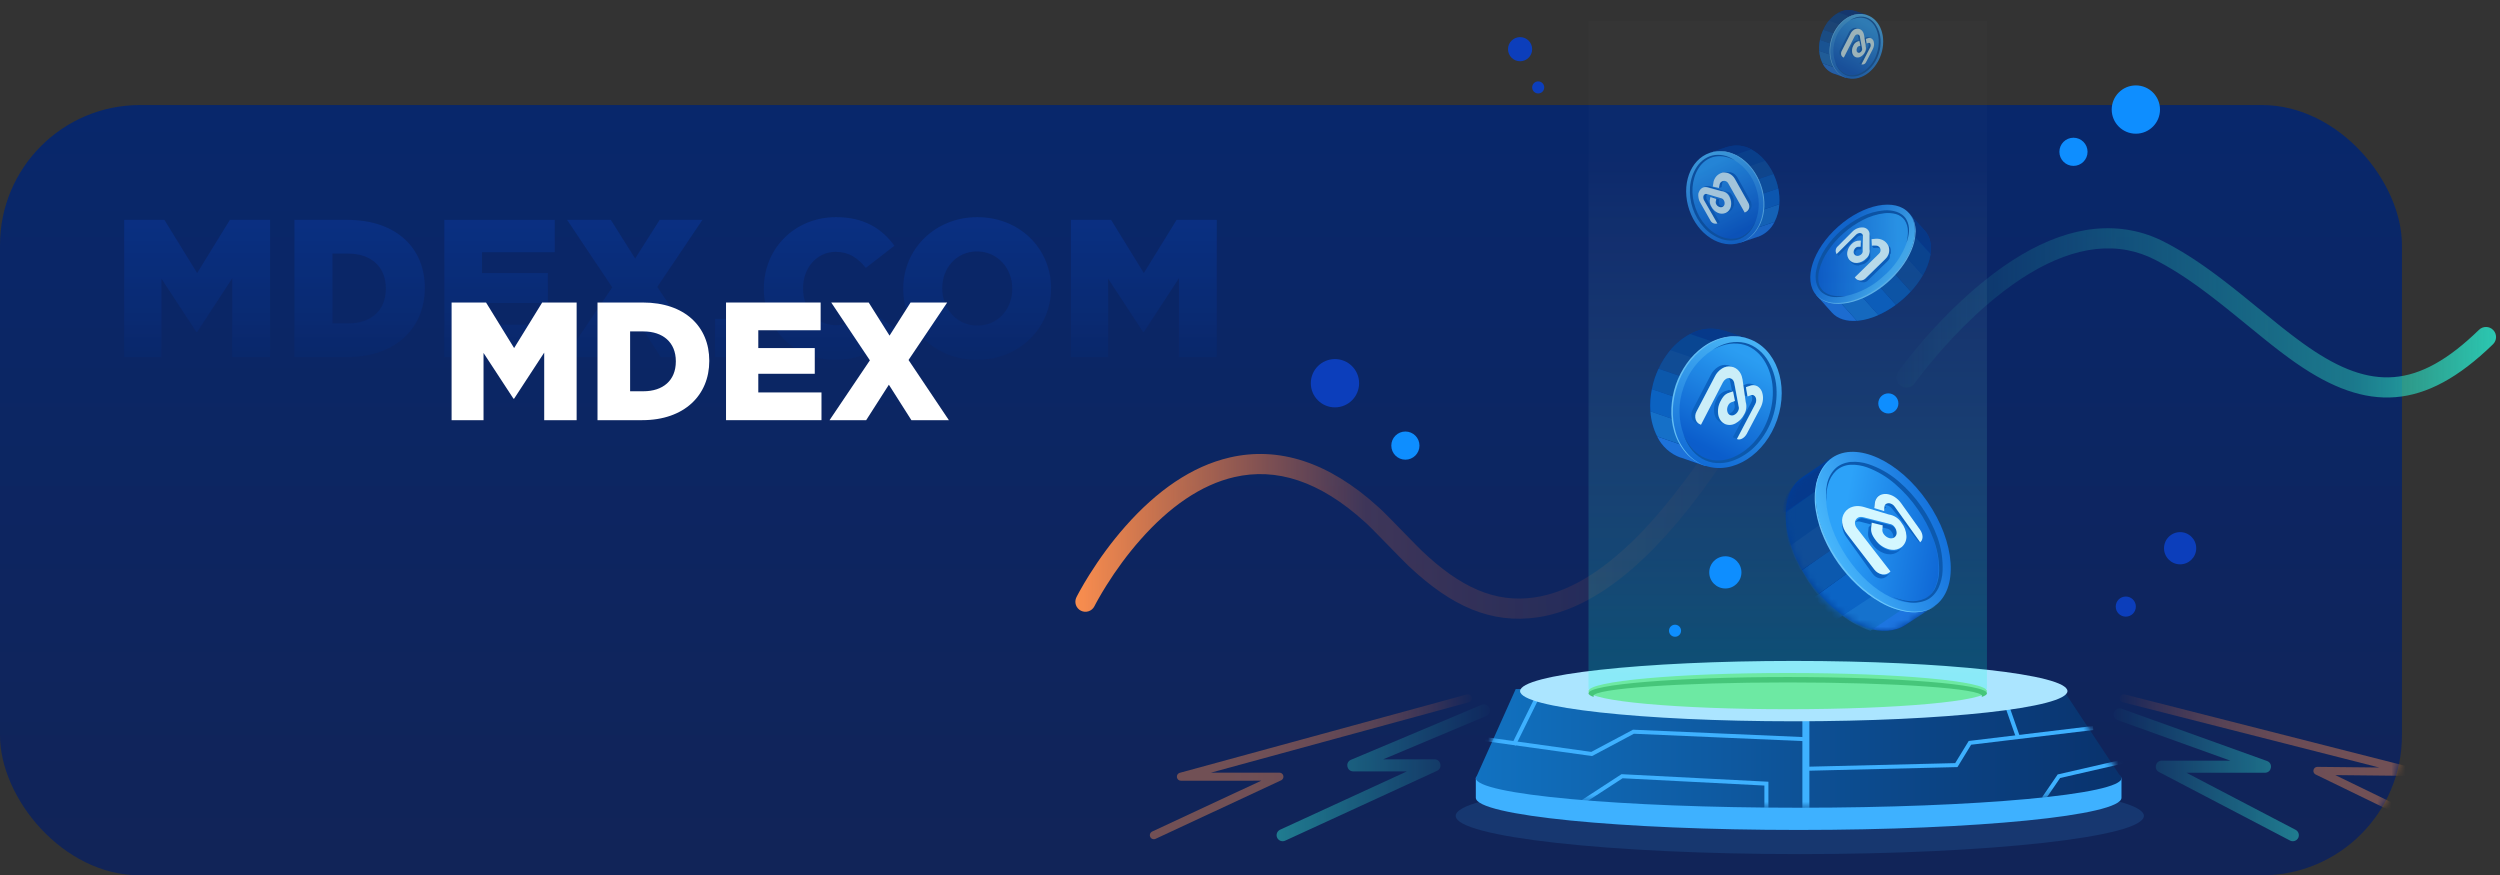 <svg width="357" height="125" viewBox="0 0 357 125" fill="none" xmlns="http://www.w3.org/2000/svg">
<rect x="0" y="0" width="357" height="125" fill="#333333" stroke="none"/>
<rect y="15" width="343" height="110" rx="20" fill="url(#paint0_linear_22_51159)"/>
<mask id="mask0_22_51159" style="mask-type:luminance" maskUnits="userSpaceOnUse" x="0" y="15" width="343" height="110">
<rect y="15" width="343" height="110" rx="20" fill="white"/>
</mask>
<g mask="url(#mask0_22_51159)">
<path opacity="0.41" d="M211.562 100.654C212.001 100.469 212.506 100.675 212.691 101.114C212.865 101.527 212.693 101.999 212.306 102.207L212.231 102.243L197.525 108.43L204.842 108.431C205.739 108.431 206.025 109.614 205.275 110.038L205.202 110.076L183.521 120.048C183.089 120.247 182.577 120.057 182.378 119.625C182.19 119.217 182.347 118.74 182.727 118.519L182.801 118.481L200.903 110.155L193.254 110.155C192.342 110.155 192.069 108.94 192.844 108.534L192.92 108.498L211.562 100.654Z" fill="url(#paint1_linear_22_51159)"/>
<path opacity="0.41" d="M209.446 99.17C209.753 99.086 210.069 99.267 210.152 99.573C210.23 99.857 210.08 100.15 209.813 100.257L209.749 100.279L172.921 110.335L182.7 110.336C183.293 110.336 183.486 111.111 183.002 111.4L182.943 111.431L165.013 119.785C164.725 119.919 164.383 119.795 164.249 119.507C164.125 119.24 164.223 118.926 164.468 118.775L164.527 118.743L180.106 111.484L168.634 111.485C167.988 111.485 167.846 110.599 168.417 110.378L168.483 110.356L209.446 99.17Z" fill="url(#paint2_linear_22_51159)"/>
<path opacity="0.41" d="M301.89 101.731C302.042 101.31 302.488 101.079 302.914 101.187L302.993 101.212L323.729 108.671C324.611 108.988 324.416 110.266 323.52 110.341L323.437 110.344L312.213 110.344L327.813 118.5C328.21 118.708 328.378 119.182 328.213 119.588L328.178 119.664C327.97 120.061 327.497 120.229 327.09 120.063L327.014 120.028L308.305 110.246C307.53 109.841 307.786 108.692 308.624 108.623L308.704 108.62L318.493 108.62L302.409 102.834C301.988 102.682 301.757 102.236 301.866 101.811L301.89 101.731Z" fill="url(#paint3_linear_22_51159)"/>
<path opacity="0.41" d="M302.719 99.582C302.792 99.297 303.067 99.116 303.352 99.154L303.418 99.167L344.686 109.672C345.321 109.834 345.226 110.742 344.609 110.801L344.538 110.803L333.482 110.684L350.079 118.747C350.344 118.876 350.465 119.182 350.37 119.454L350.345 119.516C350.216 119.781 349.91 119.902 349.638 119.807L349.576 119.781L330.677 110.6C330.146 110.342 330.307 109.562 330.868 109.511L330.934 109.508L339.754 109.602L303.134 100.281C302.849 100.208 302.668 99.933 302.706 99.648L302.719 99.582Z" fill="url(#paint4_linear_22_51159)"/>
</g>
<g opacity="0.668">
<path d="M17.736 51H23.056V39.8L28.04 47.416H28.152L33.164 39.744V51H38.568V31.4H32.828L28.152 38.988L23.476 31.4H17.736V51Z" fill="url(#paint5_linear_22_51159)"/>
<path d="M42.045 51H49.493C56.549 51 60.665 46.8 60.665 41.144V41.088C60.665 35.432 56.605 31.4 49.605 31.4H42.045V51ZM47.477 46.184V36.216H49.689C52.937 36.216 55.093 38.036 55.093 41.172V41.228C55.093 44.392 52.937 46.184 49.689 46.184H47.477Z" fill="url(#paint6_linear_22_51159)"/>
<path d="M63.455 51H79.359V46.38H68.831V43.272H78.239V38.988H68.831V36.02H79.219V31.4H63.455V51Z" fill="url(#paint7_linear_22_51159)"/>
<path d="M80.703 51H86.807L90.587 45.092L94.339 51H100.583L93.863 40.976L100.303 31.4H94.199L90.699 36.916L87.227 31.4H80.983L87.423 41.032L80.703 51Z" fill="url(#paint8_linear_22_51159)"/>
<path d="M102.106 51H107.65V45.54H102.106V51Z" fill="url(#paint9_linear_22_51159)"/>
<path d="M119.184 51.392C123.524 51.392 126.016 49.516 127.864 46.968L123.776 44.056C122.6 45.484 121.396 46.436 119.352 46.436C116.608 46.436 114.676 44.14 114.676 41.2V41.144C114.676 38.288 116.608 35.964 119.352 35.964C121.228 35.964 122.516 36.86 123.636 38.26L127.724 35.096C125.988 32.688 123.412 31.008 119.408 31.008C113.472 31.008 109.076 35.488 109.076 41.2V41.256C109.076 47.108 113.584 51.392 119.184 51.392Z" fill="url(#paint10_linear_22_51159)"/>
<path d="M139.51 51.392C145.558 51.392 150.094 46.828 150.094 41.2V41.144C150.094 35.516 145.614 31.008 139.566 31.008C133.518 31.008 128.982 35.572 128.982 41.2V41.256C128.982 46.884 133.462 51.392 139.51 51.392ZM139.566 46.492C136.598 46.492 134.554 44.028 134.554 41.2V41.144C134.554 38.316 136.542 35.908 139.51 35.908C142.506 35.908 144.55 38.372 144.55 41.2V41.256C144.55 44.084 142.562 46.492 139.566 46.492Z" fill="url(#paint11_linear_22_51159)"/>
<path d="M152.924 51H158.244V39.8L163.228 47.416H163.34L168.352 39.744V51H173.756V31.4H168.016L163.34 38.988L158.664 31.4H152.924V51Z" fill="url(#paint12_linear_22_51159)"/>
</g>
<path d="M245.172 61.992C245.602 61.325 246.491 61.133 247.158 61.562C247.825 61.992 248.017 62.882 247.587 63.549C247.187 64.169 246.788 64.778 246.39 65.374L245.795 66.258C245.597 66.55 245.399 66.839 245.201 67.124L244.61 67.972C235.746 80.553 227.492 86.957 219.633 88.144C212.903 89.159 207.209 86.493 201.354 81.011L201.027 80.702L200.578 80.26L199.621 79.293L196.566 76.168L195.789 75.387L195.422 75.024L195.192 74.803L194.956 74.587C194.94 74.573 194.925 74.561 194.911 74.549C188.415 68.641 182.22 66.757 176.269 68.126C171.475 69.23 166.967 72.411 162.87 77.048C161.026 79.134 159.39 81.376 157.985 83.617C157.555 84.303 157.175 84.944 156.846 85.529L156.635 85.909L156.442 86.266L156.286 86.567C155.932 87.277 155.069 87.566 154.359 87.212C153.649 86.858 153.36 85.995 153.714 85.285L153.853 85.015L154.126 84.508L154.194 84.385C154.578 83.691 155.031 82.92 155.55 82.091C157.034 79.724 158.76 77.358 160.717 75.145C165.176 70.099 170.155 66.585 175.624 65.326C182.538 63.735 189.681 65.908 196.802 72.385L196.914 72.483L197.049 72.607L197.386 72.927L197.688 73.224L198.394 73.929L199.056 74.601L202.092 77.707L202.79 78.407L203.078 78.687C208.445 83.782 213.437 86.173 219.204 85.302C223.703 84.623 228.49 81.899 233.59 76.826L234.119 76.293C236.238 74.126 238.411 71.555 240.64 68.559L241.198 67.801C242.503 66.011 243.828 64.076 245.172 61.992Z" fill="url(#paint13_linear_22_51159)"/>
<path d="M280.107 42.924C280.467 42.589 280.827 42.262 281.188 41.941L281.729 41.466C282.09 41.153 282.451 40.847 282.812 40.548L283.354 40.106C290.401 34.427 297.511 31.591 304.363 32.908C305.995 33.222 307.585 33.775 309.127 34.575C309.397 34.715 309.665 34.858 309.931 35.003L310.462 35.296C310.815 35.495 311.166 35.699 311.518 35.909L312.045 36.229C312.221 36.337 312.397 36.447 312.574 36.559L313.106 36.9C313.461 37.132 313.82 37.371 314.183 37.62L314.731 37.999C314.823 38.063 314.916 38.128 315.008 38.194L315.569 38.595L316.14 39.012C316.236 39.082 316.333 39.154 316.43 39.226L317.019 39.667L317.621 40.125C317.723 40.203 317.825 40.282 317.928 40.361L318.553 40.847L319.195 41.353L319.855 41.878L325.188 46.208L325.956 46.82L326.537 47.276L327.095 47.708L327.634 48.118L328.155 48.508L328.663 48.88C328.746 48.941 328.829 49.001 328.912 49.06L329.404 49.408C329.485 49.465 329.566 49.521 329.646 49.577C338.55 55.733 345.232 55.631 353.998 47.099C354.567 46.545 355.476 46.557 356.03 47.126C356.583 47.695 356.571 48.604 356.002 49.158C346.189 58.711 337.985 58.835 328.012 51.941L327.502 51.584L326.984 51.212C326.897 51.149 326.809 51.085 326.721 51.021L326.186 50.625C326.096 50.558 326.005 50.489 325.914 50.42L325.356 49.996L324.779 49.549C324.681 49.473 324.582 49.396 324.482 49.317L323.299 48.377L319.073 44.938L318.403 44.397L317.754 43.877L317.048 43.319L316.364 42.785L315.7 42.274C315.591 42.191 315.483 42.109 315.376 42.027L314.739 41.55C314.424 41.316 314.116 41.09 313.812 40.872L313.211 40.444C313.013 40.304 312.816 40.167 312.621 40.034L312.041 39.641C310.791 38.807 309.596 38.085 308.371 37.426L307.804 37.126C306.507 36.453 305.18 35.992 303.82 35.73C297.921 34.596 291.483 37.207 284.971 42.496L284.442 42.931C284.002 43.298 283.562 43.677 283.121 44.068L282.592 44.543C282.416 44.703 282.239 44.865 282.063 45.029C279.772 47.158 277.654 49.443 275.764 51.727C275.516 52.027 275.279 52.318 275.053 52.6L274.616 53.152C274.475 53.332 274.339 53.507 274.209 53.678L273.819 54.194L273.564 54.54L273.417 54.744C272.961 55.393 272.065 55.55 271.415 55.094C270.766 54.637 270.61 53.741 271.066 53.092L271.326 52.733L271.514 52.478L271.725 52.197C271.856 52.023 271.993 51.844 272.135 51.661L272.576 51.097C272.881 50.713 273.206 50.312 273.55 49.895C275.515 47.52 277.717 45.145 280.107 42.924Z" fill="url(#paint14_linear_22_51159)"/>
<ellipse opacity="0.14" cx="257.012" cy="116.506" rx="49.138" ry="5.46" fill="#3EB1FF"/>
<path d="M292.822 111.047C284.374 109.995 271.404 109.322 256.846 109.322C242.287 109.322 229.322 109.995 220.874 111.047H210.747V113.917C210.747 116.458 231.387 118.517 256.846 118.517C282.305 118.517 302.948 116.458 302.948 113.917V111.047H292.822Z" fill="#3EB1FF"/>
<path d="M302.628 110.611L294.553 98.402H216.442L210.89 110.791C210.808 110.88 210.758 110.993 210.747 111.112C210.747 113.447 231.39 115.344 256.852 115.344C282.314 115.344 302.96 113.447 302.96 111.112C302.933 110.904 302.811 110.72 302.628 110.611Z" fill="url(#paint15_linear_22_51159)"/>
<mask id="mask1_22_51159" style="mask-type:luminance" maskUnits="userSpaceOnUse" x="210" y="98" width="93" height="18">
<path d="M302.628 110.611L294.553 98.402H216.442L210.89 110.791C210.808 110.88 210.758 110.993 210.747 111.112C210.747 113.447 231.39 115.344 256.852 115.344C282.314 115.344 302.96 113.447 302.96 111.112C302.933 110.904 302.811 110.72 302.628 110.611Z" fill="white"/>
</mask>
<g mask="url(#mask1_22_51159)">
<path d="M219.44 99.072L219.955 99.326L216.43 106.473L215.915 106.219L219.44 99.072Z" fill="#3EB1FF"/>
<path d="M227.236 107.37L233.191 104.2L257.68 105.262L257.655 105.836L233.322 104.78L227.341 107.965L212.062 105.834L212.141 105.265L227.236 107.37Z" fill="#3EB1FF"/>
<path d="M224.966 114.84L231.551 110.553L252.529 111.631V116.403H251.955L251.955 112.177L231.708 111.136L225.28 115.322L224.966 114.84Z" fill="#3EB1FF"/>
<path d="M258.38 102.376V115.874H257.38V102.376H258.38Z" fill="#3EB1FF"/>
<path d="M298.859 103.675L298.928 104.246L281.477 106.347L279.529 109.54L257.675 110.073L257.661 109.498L279.202 108.973L281.132 105.81L298.859 103.675Z" fill="#3EB1FF"/>
<path d="M286.686 100.163L288.415 105.11L287.872 105.299L286.143 100.353L286.686 100.163Z" fill="#3EB1FF"/>
<path d="M303.165 108.447L303.294 109.007L294.184 111.099L292.077 114.184L291.603 113.86L293.837 110.59L303.165 108.447Z" fill="#3EB1FF"/>
</g>
<ellipse cx="256.15" cy="98.69" rx="39.081" ry="4.31" fill="#ABE5FF"/>
<circle cx="200.69" cy="63.632" r="2.011" fill="#0E8EFF"/>
<circle cx="296.092" cy="21.678" r="2.011" fill="#0E8EFF"/>
<circle cx="305" cy="15.644" r="3.448" fill="#0E8EFF"/>
<circle cx="190.632" cy="54.724" r="3.448" fill="#0C3EBB"/>
<circle cx="217.069" cy="7.023" r="1.724" fill="#0C3EBB"/>
<circle cx="219.655" cy="12.483" r="0.862" fill="#0C3EBB"/>
<circle cx="303.563" cy="86.621" r="1.437" fill="#0C3EBB"/>
<circle cx="311.322" cy="78.287" r="2.299" fill="#0C3EBB"/>
<rect x="226.839" y="3" width="56.897" height="95.402" fill="url(#paint16_linear_22_51159)"/>
<ellipse cx="255.287" cy="98.69" rx="28.448" ry="2.586" fill="#6DE9A3"/>
<path d="M255.285 96.678C239.575 96.678 226.839 97.72 226.839 99.003C226.839 99.191 227.123 99.375 227.645 99.552C227.588 99.515 227.55 99.457 227.541 99.391C227.541 98.321 239.964 97.452 255.285 97.452C270.607 97.452 283.034 98.321 283.034 99.391C283.024 99.457 282.986 99.515 282.929 99.552C283.452 99.375 283.736 99.191 283.736 99.003C283.731 97.72 270.995 96.678 255.285 96.678Z" fill="#46C67A"/>
<circle cx="269.655" cy="57.609" r="1.437" fill="#0E8EFF"/>
<circle cx="246.379" cy="81.736" r="2.299" fill="#0E8EFF"/>
<circle cx="239.195" cy="90.069" r="0.862" fill="#0E8EFF"/>
<path d="M257.415 68.104L257.364 68.138C255.988 69.073 255.219 70.644 255.036 72.583C254.917 74.154 255.093 75.733 255.555 77.241C255.951 78.591 256.5 79.892 257.19 81.122C257.547 81.757 257.942 82.376 258.38 83.019C258.749 83.545 259.136 84.042 259.535 84.519C260.438 85.599 261.458 86.58 262.577 87.443C263.799 88.406 265.179 89.155 266.659 89.657C268.72 90.317 270.661 90.225 272.135 89.24L272.191 89.202L276.264 86.436L274.506 83.93C274.496 82.53 274.271 81.14 273.839 79.806C273.416 78.471 272.846 77.185 272.14 75.971C271.829 75.436 271.49 74.901 271.124 74.375C270.694 73.764 270.231 73.176 269.739 72.612C268.816 71.542 267.775 70.576 266.634 69.734C265.596 68.959 264.452 68.333 263.235 67.874L261.477 65.368L257.415 68.104Z" fill="#003D97"/>
<mask id="mask2_22_51159" style="mask-type:luminance" maskUnits="userSpaceOnUse" x="255" y="65" width="22" height="26">
<path d="M257.415 68.104L257.364 68.138C255.988 69.073 255.219 70.644 255.036 72.583C254.917 74.154 255.093 75.733 255.555 77.241C255.951 78.591 256.5 79.892 257.19 81.122C257.547 81.757 257.942 82.376 258.38 83.019C258.749 83.545 259.136 84.042 259.535 84.519C260.438 85.599 261.458 86.58 262.577 87.443C263.799 88.406 265.179 89.155 266.659 89.657C268.72 90.317 270.661 90.225 272.135 89.24L272.191 89.202L276.264 86.436L274.506 83.93C274.496 82.53 274.271 81.14 273.839 79.806C273.416 78.471 272.846 77.185 272.14 75.971C271.829 75.436 271.49 74.901 271.124 74.375C270.694 73.764 270.231 73.176 269.739 72.612C268.816 71.542 267.775 70.576 266.634 69.734C265.596 68.959 264.452 68.333 263.235 67.874L261.477 65.368L257.415 68.104Z" fill="white"/>
</mask>
<g mask="url(#mask2_22_51159)">
<path d="M274.705 84.333L266.494 89.668C268.59 90.311 270.565 90.222 272.064 89.26L272.121 89.224L276.264 86.526L274.705 84.333Z" fill="#1D75E0"/>
<path d="M256.874 68.795L256.822 68.829C255.405 69.794 254.613 71.415 254.425 73.414L262.471 67.942L261.068 65.943L256.874 68.795Z" fill="#05398C"/>
<path d="M274.238 80.31L263.046 87.889C264.258 88.842 265.629 89.583 267.097 90.081L275.115 84.681L274.917 84.4C274.907 83.014 274.684 81.639 274.255 80.319C274.255 80.319 274.243 80.31 274.238 80.31Z" fill="#1572CD"/>
<path d="M271.87 76L259.213 85.195V85.435C260.119 86.623 260.953 87.406 262.076 88.356V88.605L274.032 80.756L273.845 79.936C273.421 78.468 272.712 77.623 272.003 76.287L271.87 76Z" fill="#0B64C5"/>
<path d="M269.358 72.839L257.299 81.471C257.642 82.114 258.021 82.74 258.441 83.391C258.796 83.923 259.167 84.426 259.55 84.908L271.667 76.238C271.369 75.697 271.043 75.156 270.692 74.623C270.279 74.005 269.835 73.41 269.363 72.839C269.363 72.839 269.363 72.839 269.358 72.839Z" fill="#0C59AE"/>
<path d="M266.344 70.548L255.575 77.745C255.96 79.037 256.493 80.283 257.163 81.46L269.368 73.295C268.472 72.271 267.46 71.347 266.352 70.54L266.344 70.548Z" fill="#104D97"/>
<path d="M262.75 67.667L255.036 73.175C254.918 74.806 255.092 76.446 255.547 78.011L266.494 70.204C265.47 69.4 264.341 68.75 263.14 68.274L262.75 67.667Z" fill="#084694"/>
</g>
<ellipse cx="268.921" cy="75.97" rx="7.657" ry="12.867" transform="rotate(-34.62 268.921 75.97)" fill="url(#paint17_linear_22_51159)"/>
<path d="M261.588 65.598C261.309 65.795 261.053 66.022 260.824 66.274C260.708 66.399 260.599 66.529 260.497 66.664C260.446 66.731 260.404 66.801 260.353 66.872C260.304 66.94 260.258 67.011 260.217 67.084C259.877 67.668 259.633 68.301 259.496 68.96C259.239 70.28 259.239 71.636 259.496 72.956C259.743 74.278 260.148 75.566 260.701 76.795C261.255 78.025 261.929 79.199 262.713 80.302C263.103 80.856 263.518 81.39 263.956 81.904C264.395 82.419 264.86 82.912 265.353 83.382C266.332 84.325 267.422 85.151 268.6 85.843C269.768 86.552 271.065 87.034 272.419 87.263C273.098 87.371 273.791 87.371 274.469 87.263C274.554 87.263 274.635 87.229 274.72 87.213C274.805 87.196 274.89 87.18 274.97 87.155C275.136 87.101 275.301 87.063 275.458 86.997C275.781 86.875 276.09 86.721 276.379 86.536C275.812 86.929 275.165 87.199 274.482 87.329C273.796 87.454 273.094 87.47 272.403 87.379C271.024 87.169 269.7 86.703 268.502 86.005C267.299 85.322 266.188 84.494 265.196 83.54C263.196 81.65 261.596 79.394 260.489 76.899C259.931 75.653 259.533 74.344 259.305 73.002C259.062 71.657 259.085 70.279 259.372 68.943C259.531 68.28 259.796 67.645 260.158 67.063C260.522 66.48 261.009 65.98 261.588 65.598V65.598Z" fill="#67C4FB"/>
<path d="M263.749 79.576C265.519 82.215 267.765 84.251 270.073 85.317C272.828 86.592 274.425 85.938 275.132 85.436C275.84 84.935 277.002 83.63 276.82 80.528C276.667 77.936 275.608 75.055 273.838 72.42C272.067 69.785 269.821 67.745 267.513 66.683C264.758 65.408 263.157 66.062 262.454 66.564C261.751 67.065 260.584 68.37 260.766 71.468C260.915 74.064 261.974 76.941 263.749 79.576Z" fill="url(#paint18_linear_22_51159)"/>
<path d="M270.257 85.234C270.447 85.302 270.637 85.377 270.827 85.44L271.118 85.532C271.215 85.561 271.313 85.591 271.41 85.612L271.705 85.687L272.001 85.746C272.098 85.767 272.199 85.784 272.296 85.796L272.596 85.83C273.384 85.922 274.184 85.796 274.904 85.465C275.596 85.103 276.136 84.509 276.428 83.788C276.732 83.075 276.896 82.311 276.914 81.537C276.924 79.955 276.638 78.384 276.069 76.906C275.512 75.42 274.766 74.012 273.849 72.714C272.95 71.4 271.883 70.206 270.675 69.164C269.486 68.11 268.109 67.287 266.615 66.737C265.878 66.47 265.098 66.344 264.314 66.368C263.533 66.392 262.786 66.689 262.204 67.206C261.636 67.757 261.233 68.454 261.039 69.218C261.014 69.315 260.992 69.411 260.967 69.507C260.942 69.604 260.925 69.704 260.908 69.801C260.891 69.897 260.87 69.998 260.857 70.098L260.824 70.396C260.824 70.497 260.815 70.597 260.798 70.698V71C260.798 71.201 260.798 71.419 260.798 71.603C260.707 70.794 260.738 69.976 260.891 69.176C261.047 68.354 261.435 67.592 262.01 66.98C262.311 66.676 262.67 66.434 263.065 66.267C263.459 66.102 263.876 65.997 264.302 65.957C265.146 65.901 265.993 66.008 266.796 66.271C268.374 66.801 269.833 67.63 271.093 68.711C273.615 70.86 275.535 73.621 276.665 76.725C277.219 78.267 277.47 79.901 277.403 81.537C277.367 82.377 277.166 83.201 276.812 83.965C276.624 84.346 276.378 84.697 276.082 85.004C275.785 85.312 275.429 85.559 275.035 85.729C274.256 86.046 273.403 86.136 272.575 85.989C271.769 85.854 270.988 85.599 270.257 85.234Z" fill="#0C59AE"/>
<path d="M275.115 76.862L274.614 77.367L274.54 77.437L275.045 76.932L275.115 76.862Z" fill="#957978"/>
<path d="M270.716 72.21C270.517 71.927 270.197 71.738 269.838 71.69H269.742C269.583 71.687 269.428 71.735 269.303 71.825L268.793 72.271C268.917 72.178 269.073 72.13 269.232 72.136H269.329C269.483 72.156 269.632 72.204 269.768 72.275C269.943 72.372 270.093 72.503 270.207 72.66L274.031 77.437L274.54 76.991L270.716 72.21Z" fill="#0B64C5"/>
<path d="M269.368 72.409L268.079 72.015L268.12 71.68L268.154 71.349C268.188 71.042 268.32 70.757 268.528 70.54L268.094 70.966C267.884 71.184 267.752 71.471 267.719 71.778L267.681 72.11L267.644 72.445L268.929 72.839L269.368 72.409Z" fill="#0B64C5"/>
<path d="M270.152 78.659C270.051 78.646 269.952 78.627 269.854 78.603C269.091 78.397 268.422 77.936 267.962 77.298C267.205 76.297 267.262 75.858 267.367 75.054V74.927L269.118 75.393C269.14 75.393 269.267 75.428 269.377 75.463C269.667 75.496 269.928 75.656 270.09 75.897C270.276 76.131 270.38 76.418 270.388 76.715C270.398 76.944 270.31 77.166 270.147 77.328L270.655 76.859C270.819 76.695 270.906 76.471 270.896 76.241C270.888 75.944 270.784 75.657 270.598 75.423C270.436 75.181 270.175 75.022 269.885 74.988L269.622 74.914L266.237 74.045C266.167 74.024 266.095 74.009 266.022 74.001C265.876 73.977 265.726 73.988 265.585 74.031C265.468 74.063 265.363 74.125 265.278 74.21L264.77 74.68C264.857 74.597 264.962 74.537 265.077 74.501C265.219 74.463 265.368 74.452 265.515 74.471C265.587 74.481 265.659 74.497 265.729 74.519L267.235 74.914L266.85 75.271L266.819 75.541C266.71 76.345 266.653 76.785 267.411 77.781C267.874 78.418 268.543 78.879 269.307 79.085C269.403 79.109 269.501 79.127 269.6 79.138C270.132 79.221 270.674 79.078 271.093 78.742L271.159 78.681L271.667 78.207C271.645 78.23 271.622 78.25 271.597 78.268C271.19 78.59 270.667 78.732 270.152 78.659Z" fill="#0B64C5"/>
<path d="M268.957 82.12C268.519 82.048 268.125 81.796 267.864 81.418L264.203 76.304C263.842 75.833 263.614 75.265 263.548 74.664C263.482 74.139 263.604 73.608 263.89 73.172C263.967 73.051 264.056 72.939 264.157 72.839L263.677 73.313C263.576 73.414 263.485 73.525 263.406 73.646C263.119 74.081 262.997 74.613 263.064 75.137C263.129 75.739 263.356 76.308 263.719 76.778L267.384 81.892C267.642 82.274 268.037 82.529 268.477 82.598C268.835 82.648 269.195 82.527 269.458 82.269L269.943 81.796C269.677 82.053 269.316 82.172 268.957 82.12Z" fill="#0B64C5"/>
<path d="M269.732 73.474L269.497 73.404L266.172 72.401C265.993 72.347 265.809 72.309 265.623 72.288C265.286 72.242 264.944 72.263 264.616 72.349C264.132 72.471 263.71 72.761 263.428 73.165C263.124 73.596 262.994 74.123 263.065 74.642C263.136 75.237 263.377 75.799 263.761 76.266L267.648 81.328C267.926 81.701 268.344 81.951 268.81 82.022C269.19 82.074 269.574 81.957 269.856 81.701L269.958 81.606L265.184 75.449C265.033 75.265 264.933 75.045 264.896 74.811C264.861 74.603 264.905 74.39 265.02 74.212C265.119 74.045 265.277 73.919 265.463 73.856C265.606 73.812 265.758 73.802 265.906 73.826C265.98 73.834 266.052 73.848 266.123 73.869L269.55 74.737L269.816 74.811C270.11 74.844 270.375 75.003 270.539 75.245C270.726 75.478 270.832 75.765 270.84 76.061C270.853 76.318 270.739 76.565 270.534 76.726C270.362 76.85 270.147 76.902 269.936 76.869C269.88 76.863 269.825 76.853 269.772 76.839C269.471 76.743 269.208 76.556 269.022 76.305C268.821 76.061 268.748 75.74 268.823 75.436C268.823 75.388 268.823 75.128 268.858 75.028L267.285 74.637L267.254 74.902C267.147 75.705 267.09 76.144 267.857 77.142C268.323 77.78 268.999 78.24 269.772 78.445C269.871 78.47 269.972 78.489 270.073 78.501C270.611 78.584 271.159 78.439 271.58 78.102C272.038 77.7 272.281 77.114 272.236 76.513C272.199 75.831 271.948 75.176 271.518 74.637C271.126 74.011 270.473 73.586 269.732 73.474Z" fill="#D4F7FF"/>
<path d="M274.202 75.673L271.497 71.877C271.228 71.497 270.892 71.175 270.506 70.929C270.178 70.725 269.814 70.595 269.436 70.545H269.308C268.935 70.516 268.564 70.621 268.255 70.842C267.959 71.082 267.768 71.437 267.726 71.826L267.689 72.188L267.644 72.555L269.065 72.986V72.783L269.089 72.43C269.092 72.266 269.157 72.111 269.271 71.998C269.389 71.903 269.535 71.853 269.684 71.856H269.775C270.113 71.907 270.413 72.106 270.601 72.404L274.202 77.437L274.268 77.372C274.665 77.01 274.615 76.264 274.202 75.673Z" fill="#D4F7FF"/>
<g opacity="0.95">
<path d="M240.023 65.339H239.964C238.51 64.81 237.319 63.733 236.646 62.339C236.086 61.224 235.757 60.007 235.68 58.762C235.606 57.7 235.676 56.632 235.89 55.589C235.995 55.045 236.135 54.508 236.31 53.982C236.462 53.538 236.637 53.103 236.835 52.678C237.274 51.719 237.839 50.823 238.515 50.014C239.293 49.081 240.243 48.305 241.312 47.729C242.767 46.907 244.498 46.725 246.091 47.229H246.146L249.623 48.415L249.707 50.851C250.116 51.875 250.346 52.961 250.388 54.062C250.433 55.119 250.339 56.177 250.106 57.209C250.004 57.668 249.877 58.12 249.724 58.564C249.544 59.09 249.331 59.605 249.086 60.104C248.621 61.06 248.028 61.948 247.322 62.742C246.657 63.501 245.874 64.148 245.004 64.657L243.458 66.534L240.023 65.339Z" fill="#003D97"/>
<path d="M249.838 50.591L241.354 47.691C242.809 46.869 244.54 46.688 246.133 47.191H246.188L249.665 48.377L249.838 50.591Z" fill="#05398C"/>
<path d="M240.023 65.339H239.964C238.51 64.81 237.319 63.733 236.646 62.339L244.882 65.158L243.5 66.546L240.023 65.339Z" fill="#1D75E0"/>
<path d="M250.43 54.045L238.544 49.985C239.323 49.051 240.272 48.276 241.341 47.7L249.817 50.599L249.737 50.843C250.145 51.866 250.375 52.952 250.417 54.053L250.43 54.045Z" fill="#084694"/>
<path d="M250.157 57.197L236.856 52.652C237.295 51.694 237.86 50.798 238.536 49.989L250.43 54.041C250.475 55.098 250.381 56.156 250.148 57.188L250.157 57.197Z" fill="#104D97"/>
<path d="M249.132 60.096L235.894 55.568C235.999 55.024 236.139 54.487 236.314 53.961C236.466 53.517 236.642 53.082 236.839 52.657L250.136 57.201C250.034 57.659 249.906 58.112 249.754 58.556C249.573 59.082 249.36 59.596 249.115 60.096H249.132Z" fill="#0C59AE"/>
<path d="M247.364 62.738L235.68 58.745C235.606 57.683 235.676 56.615 235.89 55.572L249.132 60.1C248.668 61.056 248.074 61.944 247.368 62.738H247.364Z" fill="#0B64C5"/>
<path d="M244.882 65.141L236.646 62.322C236.086 61.207 235.757 59.99 235.68 58.745L247.364 62.738C246.699 63.497 245.916 64.144 245.046 64.653L244.882 65.141Z" fill="#1572CD"/>
<ellipse cx="246.596" cy="57.44" rx="9.579" ry="7.603" transform="rotate(-71.16 246.596 57.44)" fill="url(#paint19_linear_22_51159)"/>
<path d="M243.521 66.513C242.439 66.155 241.473 65.513 240.724 64.653C239.976 63.793 239.419 62.783 239.09 61.691C238.763 60.6 238.621 59.462 238.67 58.324C238.719 57.179 238.929 56.046 239.292 54.958C239.664 53.879 240.188 52.857 240.846 51.924C241.5 50.99 242.308 50.173 243.236 49.509C244.161 48.84 245.217 48.375 246.335 48.146C247.456 47.921 248.617 48.004 249.695 48.386C248.617 48.05 247.47 48.004 246.369 48.251C245.275 48.499 244.246 48.975 243.349 49.648C242.449 50.314 241.663 51.123 241.022 52.042C239.739 53.895 239 56.072 238.889 58.324C238.837 59.444 238.966 60.565 239.271 61.644C239.57 62.724 240.094 63.727 240.808 64.59C241.526 65.463 242.462 66.129 243.521 66.521V66.513Z" fill="#67C4FB"/>
<path d="M240.409 55.324C241.126 53.113 242.59 51.221 244.55 49.976C246.784 48.605 248.582 48.903 249.451 49.198C250.321 49.492 251.921 50.363 252.857 52.816C254.386 57.322 252.692 62.293 248.733 64.922C246.495 66.294 244.701 65.999 243.832 65.701C242.963 65.402 241.358 64.535 240.426 62.082C239.634 59.9 239.628 57.51 240.409 55.324Z" fill="url(#paint20_linear_22_51159)"/>
<path d="M244.55 49.976C245.146 49.572 245.8 49.261 246.49 49.055C247.192 48.848 247.927 48.785 248.653 48.87C249.019 48.915 249.379 49.003 249.724 49.13C250.069 49.264 250.399 49.434 250.707 49.64C251.322 50.054 251.853 50.582 252.269 51.197C253.084 52.43 253.567 53.853 253.672 55.328C253.885 58.294 252.889 61.219 250.913 63.437C249.928 64.539 248.677 65.37 247.28 65.848C246.575 66.079 245.832 66.172 245.092 66.121C244.723 66.096 244.358 66.028 244.004 65.919C243.652 65.811 243.313 65.662 242.996 65.473C242.371 65.093 241.827 64.593 241.396 64.001C240.977 63.414 240.65 62.767 240.426 62.082C240.704 62.738 241.071 63.353 241.518 63.908C241.963 64.452 242.511 64.903 243.131 65.233C243.434 65.399 243.757 65.526 244.092 65.612C244.426 65.699 244.768 65.749 245.113 65.759C245.803 65.778 246.491 65.668 247.141 65.435C247.793 65.198 248.41 64.875 248.977 64.476C249.544 64.073 250.063 63.606 250.522 63.083C250.984 62.566 251.391 62.002 251.736 61.4C252.075 60.793 252.357 60.155 252.576 59.494C252.803 58.834 252.966 58.153 253.063 57.462C253.161 56.765 253.186 56.06 253.139 55.358C253.094 54.664 252.969 53.978 252.765 53.313C252.559 52.649 252.267 52.015 251.896 51.428C251.524 50.845 251.047 50.337 250.489 49.93C250.21 49.727 249.91 49.555 249.594 49.417C249.274 49.284 248.94 49.186 248.599 49.126C247.901 49.012 247.188 49.035 246.499 49.194C245.816 49.362 245.16 49.626 244.55 49.976Z" fill="#0C59AE"/>
<path d="M248.099 62.7L247.536 62.482L247.452 62.448L248.019 62.671L248.099 62.7Z" fill="#957978"/>
<path d="M250.619 57.731C250.709 57.576 250.762 57.401 250.774 57.222C250.785 57.08 250.769 56.937 250.728 56.801C250.719 56.775 250.707 56.75 250.694 56.725C250.64 56.594 250.54 56.486 250.413 56.422L249.85 56.204C249.98 56.265 250.082 56.373 250.136 56.507C250.148 56.532 250.158 56.559 250.165 56.587C250.206 56.716 250.223 56.851 250.216 56.986C250.202 57.165 250.149 57.339 250.06 57.495L247.456 62.435L248.023 62.658L250.619 57.731Z" fill="#0B64C5"/>
<path d="M249.548 56.641L249.321 55.295L249.632 55.19L249.939 55.084C250.221 54.983 250.53 54.983 250.812 55.084L250.245 54.861C249.963 54.76 249.654 54.76 249.372 54.861L249.065 54.962L248.754 55.068L248.985 56.418L249.548 56.641Z" fill="#0B64C5"/>
<path d="M245.424 59.54C245.398 59.456 245.377 59.372 245.356 59.284C245.233 58.603 245.347 57.9 245.68 57.293C246.188 56.317 246.558 56.195 247.238 55.976L247.343 55.939L247.641 57.521C247.641 57.521 247.666 57.647 247.679 57.752C247.763 57.992 247.738 58.256 247.612 58.476C247.495 58.71 247.307 58.9 247.074 59.019C246.896 59.115 246.685 59.131 246.495 59.061L247.057 59.284C247.248 59.354 247.459 59.338 247.637 59.242C247.872 59.123 248.062 58.931 248.179 58.695C248.308 58.477 248.333 58.213 248.246 57.975C248.246 57.87 248.208 57.761 248.204 57.739L247.641 54.727C247.63 54.664 247.615 54.602 247.595 54.542C247.557 54.422 247.496 54.312 247.414 54.218C247.342 54.141 247.253 54.082 247.154 54.045L246.591 53.822C246.69 53.859 246.778 53.92 246.847 53.999C246.93 54.092 246.993 54.2 247.032 54.319C247.051 54.38 247.065 54.444 247.074 54.508L247.326 55.846L246.906 55.678L246.679 55.753C245.97 55.899 245.384 56.395 245.121 57.07C244.79 57.677 244.677 58.38 244.802 59.061C244.818 59.148 244.841 59.234 244.869 59.317C245.006 59.767 245.324 60.14 245.747 60.344L245.818 60.373L246.381 60.596L246.31 60.567C245.884 60.365 245.562 59.992 245.424 59.54Z" fill="#0B64C5"/>
<path d="M242.148 59.915C242.027 59.523 242.071 59.099 242.27 58.741L244.857 53.784C245.084 53.307 245.442 52.906 245.89 52.627C246.277 52.376 246.745 52.278 247.2 52.354C247.326 52.37 247.448 52.402 247.566 52.45L247.003 52.227C246.884 52.18 246.76 52.147 246.633 52.131C246.179 52.055 245.713 52.152 245.327 52.404C244.878 52.684 244.518 53.087 244.29 53.565L241.703 58.522C241.506 58.88 241.462 59.301 241.581 59.692C241.681 60.008 241.917 60.262 242.223 60.386L242.79 60.605C242.482 60.486 242.245 60.231 242.148 59.915Z" fill="#0B64C5"/>
<path d="M249.287 57.39C249.287 57.348 249.287 57.31 249.258 57.18L248.838 54.205C248.814 54.045 248.776 53.887 248.725 53.734C248.638 53.453 248.495 53.192 248.305 52.968C248.028 52.638 247.642 52.42 247.217 52.354C246.761 52.278 246.294 52.376 245.907 52.627C245.459 52.906 245.1 53.307 244.873 53.784L242.27 58.745C242.071 59.103 242.027 59.528 242.148 59.919C242.245 60.236 242.482 60.49 242.79 60.609L242.904 60.655L246.033 54.596C246.13 54.406 246.275 54.244 246.453 54.125C246.608 54.023 246.793 53.977 246.978 53.995C247.152 54.015 247.314 54.095 247.435 54.222C247.517 54.316 247.578 54.427 247.616 54.546C247.636 54.606 247.651 54.668 247.662 54.731L248.225 57.744C248.225 57.744 248.254 57.874 248.267 57.979C248.354 58.217 248.329 58.481 248.2 58.699C248.083 58.935 247.893 59.127 247.658 59.246C247.477 59.35 247.257 59.362 247.066 59.279C246.874 59.197 246.733 59.028 246.684 58.825C246.668 58.78 246.655 58.733 246.646 58.686C246.604 58.407 246.654 58.122 246.789 57.874C246.908 57.621 247.14 57.44 247.414 57.386C247.452 57.386 247.671 57.285 247.754 57.26L247.482 55.884L247.259 55.96C246.579 56.178 246.209 56.3 245.701 57.277C245.368 57.883 245.253 58.586 245.377 59.267C245.398 59.355 245.419 59.439 245.445 59.523C245.581 59.974 245.899 60.346 246.322 60.55C246.812 60.753 247.368 60.719 247.83 60.458C248.357 60.171 248.785 59.731 249.056 59.195C249.388 58.654 249.472 57.997 249.287 57.39Z" fill="#D4F7FF"/>
<path d="M249.426 61.977L251.387 58.257C251.584 57.888 251.707 57.483 251.749 57.066C251.782 56.715 251.742 56.361 251.631 56.027L251.593 55.913C251.465 55.591 251.233 55.32 250.934 55.143C250.625 54.985 250.265 54.96 249.938 55.076L249.632 55.181L249.321 55.286L249.548 56.633L249.712 56.557L250.006 56.444C250.139 56.383 250.292 56.383 250.426 56.444C250.553 56.507 250.653 56.615 250.707 56.746C250.72 56.771 250.731 56.796 250.741 56.822C250.782 56.958 250.798 57.101 250.787 57.243C250.775 57.422 250.722 57.597 250.631 57.752L248.032 62.692L248.112 62.721C248.536 62.873 249.115 62.532 249.426 61.977Z" fill="#D4F7FF"/>
</g>
<g opacity="0.65">
<path d="M261.903 10.521H261.875C261.165 10.264 260.584 9.733 260.257 9.044C259.983 8.494 259.823 7.893 259.788 7.278C259.752 6.753 259.787 6.225 259.893 5.71C259.947 5.441 260.017 5.175 260.103 4.914C260.18 4.692 260.265 4.479 260.358 4.269C260.568 3.796 260.84 3.354 261.167 2.956C261.546 2.494 262.009 2.111 262.53 1.827C263.239 1.421 264.083 1.332 264.86 1.58H264.884L266.603 2.151L266.643 3.354C266.842 3.859 266.955 4.395 266.975 4.938C266.998 5.461 266.952 5.984 266.837 6.494C266.788 6.721 266.726 6.944 266.651 7.163C266.563 7.423 266.459 7.677 266.34 7.923C266.112 8.394 265.822 8.832 265.478 9.224C265.155 9.598 264.774 9.917 264.35 10.168L263.594 11.096L261.903 10.521Z" fill="#003D97"/>
<path d="M266.684 3.243L262.55 1.81C263.26 1.404 264.103 1.315 264.88 1.564H264.904L266.603 2.151L266.684 3.243Z" fill="#05398C"/>
<path d="M261.903 10.521H261.875C261.165 10.264 260.584 9.733 260.257 9.044L264.269 10.435L263.594 11.121L261.903 10.521Z" fill="#1D75E0"/>
<path d="M266.975 4.947L261.187 2.943C261.566 2.482 262.029 2.099 262.55 1.814L266.68 3.243L266.639 3.366C266.838 3.871 266.951 4.407 266.971 4.951L266.975 4.947Z" fill="#084694"/>
<path d="M266.837 6.502L260.366 4.257C260.576 3.784 260.848 3.342 261.175 2.943L266.963 4.951C266.986 5.473 266.939 5.997 266.825 6.507L266.837 6.502Z" fill="#104D97"/>
<path d="M266.324 7.935L259.893 5.698C259.947 5.428 260.017 5.162 260.103 4.902C260.18 4.68 260.265 4.466 260.358 4.257L266.829 6.503C266.78 6.729 266.718 6.953 266.643 7.172C266.555 7.431 266.451 7.685 266.332 7.931L266.324 7.935Z" fill="#0C59AE"/>
<path d="M265.478 9.236L259.788 7.266C259.752 6.741 259.787 6.213 259.893 5.698L266.324 7.931C266.096 8.403 265.806 8.84 265.462 9.232L265.478 9.236Z" fill="#0B64C5"/>
<path d="M264.269 10.423L260.257 9.031C259.983 8.482 259.823 7.881 259.788 7.266L265.478 9.236C265.155 9.611 264.774 9.93 264.35 10.181L264.269 10.423Z" fill="#1572CD"/>
<ellipse cx="265.096" cy="6.62" rx="4.722" ry="3.706" transform="rotate(-71.16 265.096 6.62)" fill="url(#paint21_linear_22_51159)"/>
<path d="M263.606 11.1C263.078 10.925 262.607 10.607 262.243 10.181C261.889 9.752 261.626 9.255 261.47 8.719C261.312 8.179 261.244 7.616 261.268 7.053C261.293 6.493 261.395 5.941 261.571 5.411C261.751 4.877 262.006 4.372 262.328 3.912C262.647 3.452 263.041 3.049 263.493 2.722C263.942 2.391 264.457 2.161 265.001 2.048C265.541 1.94 266.1 1.981 266.619 2.168C266.095 1.999 265.536 1.976 265.001 2.102C264.469 2.223 263.968 2.458 263.533 2.791C263.096 3.12 262.713 3.518 262.401 3.97C261.774 4.882 261.412 5.954 261.357 7.065C261.331 7.619 261.394 8.173 261.543 8.707C261.688 9.234 261.938 9.724 262.279 10.148C262.455 10.36 262.656 10.549 262.878 10.71C263.103 10.872 263.348 11.003 263.606 11.1Z" fill="#67C4FB"/>
<path d="M262.089 5.579C262.439 4.487 263.155 3.553 264.111 2.939C264.796 2.42 265.688 2.276 266.497 2.556C267.306 2.836 267.927 3.503 268.156 4.339C268.9 6.566 268.069 9.023 266.133 10.316C265.448 10.834 264.556 10.975 263.747 10.695C262.939 10.414 262.319 9.747 262.089 8.912C261.708 7.835 261.708 6.656 262.089 5.579Z" fill="url(#paint22_linear_22_51159)"/>
<path d="M264.099 2.939C264.389 2.74 264.707 2.587 265.042 2.484C265.384 2.384 265.743 2.353 266.097 2.393C266.276 2.415 266.451 2.459 266.619 2.525C266.786 2.589 266.946 2.671 267.096 2.771C267.397 2.976 267.655 3.238 267.856 3.543C268.256 4.155 268.493 4.862 268.544 5.595C268.595 6.32 268.502 7.047 268.269 7.734C268.04 8.423 267.676 9.057 267.197 9.598C266.718 10.143 266.108 10.553 265.426 10.788C265.083 10.903 264.722 10.949 264.362 10.924C264.002 10.901 263.653 10.791 263.343 10.604C263.038 10.416 262.773 10.169 262.562 9.877C262.36 9.586 262.2 9.267 262.089 8.929C262.225 9.253 262.405 9.557 262.623 9.832C262.84 10.099 263.107 10.321 263.408 10.485C263.556 10.565 263.714 10.629 263.877 10.673C264.04 10.715 264.206 10.739 264.374 10.743C264.71 10.754 265.045 10.7 265.361 10.583C265.677 10.464 265.978 10.306 266.255 10.111C266.531 9.912 266.783 9.682 267.007 9.425C267.231 9.173 267.429 8.898 267.598 8.604C267.762 8.305 267.897 7.99 268.002 7.664C268.112 7.339 268.192 7.003 268.241 6.663C268.287 6.321 268.299 5.976 268.277 5.632C268.255 5.29 268.194 4.951 268.095 4.622C267.999 4.296 267.863 3.983 267.691 3.691C267.508 3.404 267.277 3.154 267.007 2.952C266.871 2.852 266.724 2.768 266.57 2.701C266.414 2.635 266.252 2.587 266.085 2.558C265.748 2.501 265.403 2.512 265.07 2.59C264.732 2.659 264.405 2.777 264.099 2.939Z" fill="#0C59AE"/>
<path d="M265.834 9.22L265.559 9.109L265.523 9.093L265.798 9.204L265.834 9.22Z" fill="#957978"/>
<path d="M267.064 6.765C267.108 6.689 267.134 6.603 267.141 6.515C267.143 6.448 267.135 6.382 267.116 6.318C267.117 6.304 267.117 6.29 267.116 6.277C267.091 6.211 267.042 6.159 266.979 6.129L266.704 6.022C266.765 6.054 266.813 6.106 266.841 6.17C266.841 6.184 266.841 6.197 266.841 6.211C266.86 6.275 266.868 6.342 266.866 6.408C266.859 6.496 266.833 6.582 266.789 6.659L265.515 9.093L265.79 9.204L267.064 6.765Z" fill="#0B64C5"/>
<path d="M266.542 6.223L266.429 5.558L266.582 5.509L266.732 5.456C266.863 5.411 267.005 5.411 267.136 5.456L266.861 5.349C266.731 5.302 266.588 5.302 266.457 5.349L266.307 5.398L266.154 5.452L266.267 6.117L266.542 6.223Z" fill="#0B64C5"/>
<path d="M264.532 7.656C264.519 7.616 264.508 7.575 264.5 7.533C264.439 7.197 264.494 6.85 264.657 6.552C264.784 6.216 265.071 5.97 265.418 5.899H265.466L265.612 6.679C265.612 6.679 265.612 6.741 265.612 6.794C265.651 6.912 265.639 7.042 265.579 7.151C265.522 7.266 265.43 7.36 265.317 7.418C265.23 7.467 265.126 7.474 265.033 7.438L265.309 7.549C265.399 7.588 265.501 7.588 265.592 7.549C265.706 7.49 265.798 7.395 265.854 7.278C265.915 7.169 265.927 7.04 265.887 6.921C265.887 6.872 265.867 6.819 265.867 6.806L265.592 5.32C265.594 5.29 265.594 5.26 265.592 5.23C265.585 5.156 265.558 5.085 265.515 5.025C265.479 4.988 265.436 4.959 265.389 4.938L265.114 4.828C265.161 4.848 265.204 4.877 265.24 4.914C265.279 4.961 265.309 5.016 265.329 5.074C265.331 5.105 265.331 5.137 265.329 5.168L265.45 5.829L265.24 5.743L265.131 5.784C264.786 5.855 264.5 6.099 264.374 6.433C264.211 6.731 264.156 7.078 264.217 7.414C264.225 7.457 264.236 7.499 264.249 7.541C264.319 7.772 264.487 7.96 264.706 8.054H264.742L265.017 8.165H264.981C264.766 8.07 264.602 7.884 264.532 7.656Z" fill="#0B64C5"/>
<path d="M262.934 7.845C262.877 7.652 262.899 7.443 262.995 7.266L264.257 4.803C264.367 4.568 264.541 4.37 264.758 4.232C264.947 4.108 265.175 4.06 265.397 4.097C265.458 4.105 265.518 4.12 265.575 4.142L265.3 4.035C265.244 4.01 265.184 3.994 265.122 3.986C264.9 3.949 264.672 3.997 264.483 4.122C264.267 4.26 264.093 4.458 263.982 4.692L262.72 7.155C262.624 7.332 262.602 7.541 262.659 7.734C262.709 7.89 262.825 8.014 262.975 8.075L263.25 8.186C263.101 8.124 262.985 8 262.934 7.845Z" fill="#0B64C5"/>
<path d="M266.417 6.597C266.417 6.597 266.417 6.556 266.417 6.494L266.19 5.025C266.177 4.947 266.158 4.87 266.133 4.795C266.09 4.656 266.02 4.528 265.927 4.417C265.794 4.253 265.605 4.145 265.397 4.113C265.175 4.076 264.947 4.125 264.758 4.249C264.541 4.387 264.367 4.585 264.257 4.819L262.995 7.282C262.899 7.459 262.877 7.668 262.934 7.861C262.985 8.016 263.101 8.141 263.25 8.202H263.307L264.827 5.213C264.872 5.119 264.94 5.039 265.025 4.98C265.1 4.928 265.191 4.906 265.28 4.918C265.369 4.923 265.452 4.961 265.515 5.025C265.556 5.071 265.586 5.125 265.604 5.185C265.606 5.215 265.606 5.245 265.604 5.275L265.879 6.761C265.879 6.761 265.879 6.827 265.899 6.876C265.939 6.994 265.927 7.124 265.867 7.233C265.81 7.35 265.718 7.445 265.604 7.504C265.506 7.555 265.39 7.555 265.292 7.504C265.214 7.459 265.154 7.386 265.126 7.299C265.124 7.276 265.124 7.252 265.126 7.229C265.103 7.088 265.128 6.944 265.195 6.819C265.253 6.694 265.365 6.604 265.499 6.576L265.664 6.515L265.515 5.846L265.41 5.883C265.063 5.953 264.776 6.2 264.649 6.535C264.486 6.834 264.431 7.181 264.491 7.516C264.5 7.558 264.511 7.599 264.524 7.64C264.589 7.863 264.745 8.049 264.953 8.149C265.19 8.249 265.46 8.232 265.685 8.103C265.943 7.965 266.155 7.75 266.291 7.488C266.455 7.222 266.501 6.898 266.417 6.597Z" fill="#D4F7FF"/>
<path d="M266.481 8.859L267.436 7.024C267.532 6.842 267.592 6.642 267.614 6.437C267.63 6.264 267.611 6.089 267.557 5.924C267.557 5.924 267.557 5.887 267.557 5.87C267.495 5.711 267.383 5.576 267.238 5.489C267.086 5.414 266.912 5.402 266.752 5.456L266.603 5.509L266.449 5.558L266.562 6.223L266.639 6.186L266.785 6.133C266.848 6.104 266.92 6.104 266.983 6.133C267.046 6.163 267.095 6.216 267.12 6.281C267.121 6.295 267.121 6.308 267.12 6.322C267.139 6.386 267.147 6.452 267.145 6.519C267.138 6.607 267.112 6.693 267.068 6.769L265.802 9.208H265.838C266.107 9.259 266.374 9.114 266.481 8.859Z" fill="#D4F7FF"/>
</g>
<g opacity="0.85">
<path d="M274.842 32.934L274.871 32.964C275.618 33.799 275.872 34.955 275.686 36.254C275.686 36.254 275.686 36.283 275.686 36.3C275.506 37.361 275.13 38.38 274.576 39.306C274.092 40.141 273.515 40.919 272.857 41.627C272.515 41.995 272.148 42.354 271.755 42.701C271.426 42.989 271.088 43.26 270.746 43.515C269.968 44.089 269.13 44.579 268.246 44.976C267.279 45.426 266.24 45.708 265.176 45.811C263.707 45.92 262.436 45.544 261.621 44.642C261.614 44.629 261.604 44.618 261.592 44.609L259.35 42.103L260.929 40.717C261.164 39.786 261.543 38.896 262.052 38.078C262.554 37.258 263.144 36.493 263.813 35.799C264.108 35.494 264.421 35.193 264.75 34.901C265.136 34.563 265.539 34.245 265.958 33.949C266.747 33.386 267.597 32.91 268.491 32.529C269.305 32.18 270.165 31.946 271.046 31.836L272.621 30.45L274.842 32.934Z" fill="#003D97"/>
<path d="M272.599 30.438L274.871 32.943C275.618 33.778 275.872 34.934 275.686 36.233L271.404 31.49L272.599 30.438Z" fill="#05398C"/>
<path d="M260.726 40.876L265.155 45.807C263.686 45.916 262.415 45.54 261.6 44.638C261.593 44.625 261.583 44.614 261.571 44.605L259.328 42.099L260.726 40.876Z" fill="#1D75E0"/>
<path d="M262.022 38.074L268.242 44.984C267.274 45.434 266.236 45.716 265.172 45.82L260.747 40.889L260.925 40.734C261.16 39.803 261.539 38.913 262.048 38.095L262.022 38.074Z" fill="#1572CD"/>
<path d="M263.783 35.79L270.733 43.523C269.955 44.098 269.117 44.588 268.233 44.984L262.031 38.083C262.532 37.262 263.123 36.497 263.791 35.803L263.783 35.79Z" fill="#0B64C5"/>
<path d="M265.932 33.936L272.849 41.632C272.507 41.999 272.139 42.358 271.746 42.705C271.417 42.993 271.079 43.264 270.737 43.519L263.783 35.794C264.079 35.49 264.391 35.189 264.72 34.897C265.106 34.559 265.509 34.241 265.928 33.945L265.932 33.936Z" fill="#0C59AE"/>
<path d="M268.47 32.517L274.575 39.306C274.092 40.141 273.515 40.919 272.857 41.627L265.941 33.932C266.73 33.369 267.58 32.893 268.474 32.513L268.47 32.517Z" fill="#104D97"/>
<path d="M271.379 31.511L275.682 36.3C275.502 37.361 275.125 38.38 274.571 39.306L268.466 32.517C269.28 32.167 270.14 31.934 271.02 31.824L271.379 31.511Z" fill="#084694"/>
<ellipse cx="265.98" cy="36.289" rx="8.84" ry="5.254" transform="rotate(-41.63 265.98 36.289)" fill="url(#paint23_linear_22_51159)"/>
<path d="M272.629 30.471C272.952 30.816 273.195 31.227 273.343 31.673C273.488 32.123 273.561 32.592 273.558 33.064C273.527 34.006 273.315 34.934 272.933 35.799C272.561 36.665 272.08 37.481 271.502 38.229C270.36 39.734 268.924 40.998 267.279 41.945C266.461 42.425 265.586 42.802 264.674 43.068C263.761 43.34 262.804 43.438 261.853 43.356C261.379 43.305 260.915 43.178 260.481 42.98C260.052 42.783 259.669 42.498 259.358 42.145C259.519 42.315 259.699 42.467 259.894 42.596C260.085 42.73 260.29 42.842 260.507 42.93C260.938 43.108 261.396 43.216 261.862 43.252C262.796 43.31 263.733 43.193 264.623 42.905C265.517 42.629 266.375 42.249 267.178 41.774C267.982 41.301 268.737 40.752 269.433 40.133C270.137 39.521 270.779 38.843 271.35 38.108C271.92 37.375 272.402 36.579 272.785 35.736C273.177 34.895 273.405 33.988 273.457 33.064C273.476 32.602 273.42 32.139 273.292 31.694C273.26 31.584 273.222 31.475 273.178 31.369C273.135 31.26 273.085 31.154 273.03 31.051C272.917 30.844 272.783 30.65 272.629 30.471V30.471Z" fill="#67C4FB"/>
<path d="M268.875 39.515C267.396 40.881 265.574 41.83 263.597 42.262C261.486 42.646 260.502 41.949 260.097 41.498C259.692 41.047 259.109 39.991 259.742 37.97C261.176 34.165 264.425 31.31 268.415 30.35C270.526 29.966 271.514 30.663 271.915 31.114C272.317 31.565 272.903 32.617 272.274 34.642C271.6 36.537 270.427 38.219 268.875 39.515Z" fill="url(#paint24_linear_22_51159)"/>
<path d="M263.597 42.262C263.046 42.398 262.476 42.452 261.908 42.421C261.32 42.387 260.753 42.189 260.274 41.849C260.034 41.669 259.833 41.443 259.683 41.185C259.529 40.926 259.418 40.644 259.354 40.35C259.238 39.776 259.238 39.186 259.354 38.613C259.582 37.485 260.033 36.412 260.68 35.456C261.959 33.545 263.72 31.997 265.789 30.964C266.817 30.447 267.937 30.133 269.086 30.037C269.677 29.994 270.271 30.064 270.834 30.245C271.119 30.342 271.385 30.483 271.624 30.663C271.867 30.843 272.07 31.068 272.224 31.327C272.508 31.837 272.64 32.416 272.604 32.997C272.571 33.56 272.452 34.115 272.249 34.642C272.279 34.504 272.312 34.371 272.338 34.224C272.363 34.078 272.393 33.953 272.405 33.807C272.443 33.53 272.457 33.251 272.447 32.972C272.44 32.431 272.282 31.902 271.991 31.444C271.686 31.014 271.238 30.704 270.725 30.567C270.204 30.428 269.661 30.387 269.124 30.446C268.032 30.575 266.974 30.905 266.004 31.419C265.023 31.922 264.111 32.546 263.289 33.277C262.456 33.997 261.721 34.821 261.102 35.728C260.471 36.62 260.015 37.621 259.755 38.68C259.634 39.199 259.611 39.735 259.687 40.262C259.767 40.783 260.026 41.262 260.422 41.615C260.849 41.954 261.361 42.171 261.904 42.241C262.183 42.285 262.466 42.303 262.749 42.296C262.888 42.296 263.027 42.296 263.171 42.296L263.597 42.262Z" fill="#0C59AE"/>
<path d="M265.328 33.765L265.379 33.732L265.43 33.703H265.455L265.535 33.665C265.599 33.641 265.666 33.627 265.734 33.623C265.782 33.619 265.83 33.619 265.877 33.623C265.979 33.636 266.072 33.685 266.139 33.761L265.894 33.431C265.825 33.355 265.731 33.305 265.628 33.289C265.582 33.285 265.535 33.285 265.489 33.289C265.421 33.293 265.354 33.307 265.29 33.331L265.21 33.369H265.185L265.143 33.394L265.092 33.431H265.071C265.056 33.444 265.042 33.458 265.029 33.473L262.276 36.225L262.521 36.554L265.269 33.799L265.328 33.765Z" fill="#0B64C5"/>
<path d="M264.915 36.208C264.915 36.208 264.915 36.174 264.915 36.158C264.915 36.141 264.915 36.158 264.915 36.129C264.917 36.117 264.917 36.106 264.915 36.095V36.066C264.913 36.058 264.913 36.049 264.915 36.041C264.924 36.011 264.935 35.982 264.948 35.953L264.995 35.874C265.012 35.846 265.032 35.819 265.054 35.794L265.1 35.744L265.155 35.694L265.21 35.653L265.261 35.623H265.299H265.354H265.413H265.565H265.772H265.831L265.856 34.746L265.616 34.421L265.59 35.298H265.527H265.324H265.286H265.227H265.172H265.134L265.084 35.323L265.033 35.36L264.995 35.398L264.948 35.448L264.889 35.527C264.871 35.552 264.856 35.579 264.843 35.607L264.805 35.698C264.807 35.708 264.807 35.718 264.805 35.728C264.807 35.739 264.807 35.75 264.805 35.761C264.805 35.761 264.805 35.782 264.805 35.794C264.805 35.794 264.805 35.807 264.805 35.794C264.805 35.794 264.805 35.794 264.805 35.824C264.803 35.86 264.803 35.896 264.805 35.932C264.805 35.932 264.805 35.932 264.805 35.966C264.805 35.999 264.805 36.012 264.805 36.037V36.074C264.803 36.094 264.803 36.113 264.805 36.133V36.17C264.806 36.181 264.806 36.193 264.805 36.204L264.83 36.237L265.071 36.567C265.055 36.546 265.041 36.523 265.029 36.5V36.462C265.02 36.444 265.013 36.424 265.008 36.404V36.367C265.008 36.342 265.008 36.321 265.008 36.295C265.008 36.27 265.008 36.295 265.008 36.262C264.976 36.246 264.945 36.228 264.915 36.208Z" fill="#0B64C5"/>
<path d="M267.71 35.402L268.01 35.381H268.048C268.181 35.375 268.313 35.404 268.432 35.465C268.515 35.509 268.587 35.572 268.643 35.648L268.402 35.323C268.347 35.245 268.275 35.181 268.191 35.135C268.072 35.075 267.94 35.048 267.807 35.055H267.769H267.469L267.304 35.081L267.545 35.41L267.71 35.402Z" fill="#0B64C5"/>
<path d="M265.573 37.832H265.616L265.738 37.807H265.768L265.915 37.765H265.953L266.067 37.719H266.105L266.249 37.648H266.274L266.35 37.602L266.384 37.577L266.443 37.54L266.528 37.473L266.587 37.427L266.616 37.402L266.705 37.319L266.794 37.227L266.819 37.197L266.865 37.147L266.916 37.081L266.941 37.051C266.965 37.023 266.987 36.992 267.005 36.959C267.023 36.934 267.038 36.908 267.051 36.88L267.077 36.834V36.805C267.077 36.79 267.077 36.774 267.077 36.759C267.078 36.749 267.078 36.739 267.077 36.73V36.705V36.655C267.078 36.644 267.078 36.632 267.077 36.621V36.567V36.458V36.433C267.079 36.4 267.079 36.367 267.077 36.333C267.079 36.294 267.079 36.255 267.077 36.216V36.183C267.077 36.145 267.077 36.108 267.077 36.066C267.081 36.013 267.081 35.96 267.077 35.907V33.949C267.077 33.903 267.077 33.857 267.077 33.815C267.079 33.775 267.079 33.735 267.077 33.694C267.069 33.655 267.056 33.617 267.039 33.581C267.023 33.544 267.004 33.508 266.984 33.473L266.946 33.414L266.705 33.089L266.743 33.147C266.764 33.181 266.782 33.216 266.798 33.252C266.798 33.289 266.827 33.327 266.836 33.364C266.849 33.404 266.857 33.444 266.861 33.486C266.861 33.531 266.861 33.573 266.861 33.619V35.577C266.866 35.63 266.866 35.683 266.861 35.736C266.861 35.778 266.861 35.815 266.861 35.853V35.886C266.863 35.925 266.863 35.964 266.861 36.003C266.863 36.037 266.863 36.07 266.861 36.103V36.129V36.237C266.861 36.237 266.861 36.237 266.861 36.262V36.316C266.864 36.327 266.864 36.339 266.861 36.35V36.4C266.864 36.414 266.864 36.428 266.861 36.442C266.862 36.451 266.862 36.461 266.861 36.471L266.84 36.517V36.546L266.811 36.6V36.625L266.76 36.705C266.76 36.734 266.718 36.763 266.696 36.792L266.671 36.822L266.62 36.888L266.566 36.947L266.54 36.976L266.452 37.068L266.329 37.176C266.313 37.194 266.294 37.209 266.274 37.222L266.19 37.289C266.168 37.301 266.149 37.315 266.131 37.331L266.017 37.398L265.873 37.469H265.835L265.717 37.519H265.683L265.535 37.565H265.506L265.383 37.59H265.341C265.29 37.59 265.244 37.59 265.193 37.59C264.77 37.626 264.355 37.458 264.079 37.139L264.028 37.072L264.269 37.402L264.319 37.469C264.598 37.784 265.011 37.951 265.434 37.92L265.573 37.832Z" fill="#0B64C5"/>
<path d="M270.011 36.183C270.009 36.159 270.009 36.135 270.011 36.112V36.053C270.013 36.03 270.013 36.006 270.011 35.982V35.924C270.009 35.9 270.009 35.877 270.011 35.853C270.009 35.835 270.009 35.817 270.011 35.799C270.011 35.774 270.011 35.749 270.011 35.724V35.669C270.006 35.644 269.999 35.618 269.99 35.594V35.548L269.956 35.465V35.423L269.901 35.306L269.656 34.976C269.677 35.014 269.694 35.055 269.711 35.093C269.712 35.107 269.712 35.121 269.711 35.135C269.723 35.162 269.733 35.19 269.741 35.218C269.743 35.235 269.743 35.252 269.741 35.268C269.743 35.293 269.743 35.319 269.741 35.343V35.394C269.741 35.419 269.741 35.444 269.741 35.469C269.741 35.494 269.741 35.506 269.741 35.523V35.594V35.653C269.743 35.676 269.743 35.7 269.741 35.724V35.782C269.739 35.806 269.739 35.829 269.741 35.853C269.741 35.853 269.741 35.891 269.741 35.911V35.999L269.715 36.124V36.166L269.69 36.25V36.287C269.69 36.316 269.69 36.342 269.661 36.367C269.659 36.382 269.659 36.397 269.661 36.412L269.623 36.488L269.597 36.529L269.551 36.609C269.552 36.62 269.552 36.631 269.551 36.642L269.479 36.742L269.39 36.851C269.356 36.892 269.319 36.931 269.281 36.968L266.43 39.761L266.376 39.807L266.346 39.832L266.3 39.865H266.274H266.249L266.164 39.911H266.135L266.029 39.953L265.932 39.978H265.903C265.866 39.98 265.829 39.98 265.793 39.978C265.482 39.994 265.183 39.855 264.999 39.607L265.24 39.932C265.423 40.183 265.722 40.324 266.034 40.308H266.143H266.173H266.27L266.38 40.262H266.405L266.49 40.216H266.519L266.561 40.183L266.591 40.158H266.62L266.646 40.129L269.496 37.339C269.535 37.302 269.571 37.263 269.606 37.222L269.69 37.118C269.714 37.089 269.735 37.058 269.753 37.026L269.775 36.993L269.821 36.913L269.846 36.872C269.844 36.858 269.844 36.844 269.846 36.83C269.844 36.819 269.844 36.808 269.846 36.797C269.845 36.781 269.845 36.766 269.846 36.751L269.876 36.671C269.877 36.657 269.877 36.644 269.876 36.63C269.876 36.609 269.876 36.584 269.876 36.559V36.521C269.876 36.479 269.876 36.438 269.901 36.396C269.927 36.354 269.901 36.371 269.901 36.354C269.904 36.339 269.904 36.323 269.901 36.308C269.901 36.308 270.007 36.2 270.011 36.183Z" fill="#0B64C5"/>
<path d="M262.233 36.195L262.478 36.525L262.238 36.195" fill="#9A7D7C"/>
<path d="M262.271 36.245L262.516 36.575L262.478 36.525L262.233 36.195L262.271 36.245Z" fill="#957978"/>
<path d="M269.475 34.801L269.715 35.131C269.741 35.168 269.77 35.206 269.796 35.248L269.551 34.918C269.53 34.88 269.5 34.838 269.475 34.801Z" fill="#B89695"/>
<path d="M269.551 34.918L269.796 35.248C269.805 35.268 269.817 35.287 269.829 35.306L269.585 34.976C269.575 34.956 269.564 34.936 269.551 34.918Z" fill="#BD9A99"/>
<path d="M264.915 39.69L265.155 40.016L265.092 39.937L264.851 39.607L264.915 39.69Z" fill="#957978"/>
<path d="M266.464 36.926C266.87 36.605 267.066 36.091 266.975 35.586C266.98 35.533 266.98 35.48 266.975 35.427V33.469C266.98 33.216 266.884 32.972 266.709 32.788C266.535 32.61 266.301 32.5 266.05 32.479C265.962 32.471 265.873 32.471 265.784 32.479C265.597 32.491 265.413 32.533 265.24 32.605C264.968 32.709 264.723 32.872 264.522 33.081L262.44 35.168C262.129 35.431 262.045 35.872 262.238 36.229L262.276 36.279L265.029 33.527C265.116 33.438 265.221 33.366 265.337 33.319C265.4 33.294 265.467 33.28 265.535 33.277C265.582 33.273 265.628 33.273 265.675 33.277C265.777 33.292 265.871 33.343 265.941 33.419C266.005 33.499 266.036 33.601 266.025 33.703L265.991 35.619C265.991 35.619 265.991 35.715 265.991 35.79C266.02 35.976 265.954 36.164 265.814 36.291C265.675 36.434 265.489 36.522 265.29 36.542C265.12 36.557 264.952 36.494 264.836 36.369C264.72 36.245 264.67 36.074 264.699 35.907C264.724 35.723 264.81 35.553 264.944 35.423C265.077 35.285 265.267 35.214 265.459 35.231H265.662H265.708L265.734 34.354H265.569C265.108 34.342 264.667 34.539 264.37 34.888C264.064 35.188 263.861 35.575 263.791 35.995C263.724 36.386 263.829 36.787 264.079 37.097C264.355 37.416 264.77 37.584 265.193 37.548C265.68 37.503 266.133 37.282 266.464 36.926Z" fill="#D4F7FF"/>
<path d="M269.585 34.976C269.419 34.675 269.164 34.432 268.854 34.279C268.561 34.139 268.237 34.075 267.913 34.095H267.841L267.545 34.124L267.258 34.154L267.305 35.089L267.469 35.064H267.769H267.82C267.953 35.056 268.085 35.084 268.204 35.143C268.325 35.212 268.422 35.315 268.483 35.44C268.545 35.57 268.563 35.716 268.533 35.857C268.504 36.005 268.425 36.139 268.309 36.237L264.864 39.607L264.927 39.69C265.112 39.938 265.41 40.078 265.721 40.062C265.965 40.044 266.196 39.943 266.371 39.774L269.222 36.98C269.499 36.716 269.688 36.373 269.762 35.999C269.82 35.648 269.757 35.288 269.585 34.976Z" fill="#D4F7FF"/>
</g>
<g opacity="0.75">
<path d="M251.009 33.811H251.051C252.082 33.439 252.927 32.678 253.404 31.692C253.799 30.909 254.031 30.055 254.087 29.18C254.138 28.43 254.087 27.676 253.936 26.94C253.791 26.228 253.561 25.537 253.253 24.88C252.936 24.201 252.531 23.568 252.049 22.995C251.509 22.318 250.84 21.753 250.082 21.333C249.051 20.751 247.824 20.622 246.693 20.977H246.651L244.185 21.814L244.127 23.531C243.837 24.256 243.674 25.025 243.644 25.805C243.616 26.552 243.683 27.299 243.846 28.028C243.919 28.351 244.01 28.67 244.118 28.983C244.245 29.356 244.396 29.719 244.571 30.072C244.905 30.748 245.328 31.376 245.829 31.939C246.303 32.474 246.858 32.93 247.473 33.292L248.572 34.615L251.009 33.811Z" fill="#003D97"/>
<path d="M244.043 23.381L250.082 21.333C249.051 20.751 247.824 20.622 246.693 20.977H246.652L244.186 21.814L244.043 23.381Z" fill="#05398C"/>
<path d="M251.009 33.811H251.051C252.082 33.439 252.927 32.678 253.404 31.692L247.566 33.668L248.547 34.648L251.009 33.811Z" fill="#1D75E0"/>
<path d="M243.615 25.826L252.049 22.949C251.504 22.289 250.836 21.74 250.082 21.333L244.043 23.376L244.102 23.548C243.812 24.273 243.648 25.042 243.619 25.822L243.615 25.826Z" fill="#084694"/>
<path d="M243.816 28.053L253.253 24.838C252.936 24.16 252.531 23.526 252.049 22.953L243.623 25.826C243.595 26.573 243.662 27.32 243.825 28.049L243.816 28.053Z" fill="#104D97"/>
<path d="M244.542 30.105L253.936 26.906C253.791 26.195 253.561 25.503 253.253 24.846L243.816 28.062C243.89 28.385 243.981 28.703 244.089 29.017C244.215 29.389 244.367 29.753 244.542 30.105Z" fill="#0C59AE"/>
<path d="M245.8 31.973L254.087 29.146C254.138 28.396 254.087 27.643 253.936 26.906L244.542 30.105C244.876 30.781 245.299 31.409 245.8 31.973Z" fill="#0B64C5"/>
<path d="M247.566 33.668L253.408 31.675C253.803 30.892 254.036 30.038 254.091 29.163L245.8 31.989C246.273 32.524 246.828 32.98 247.444 33.342L247.566 33.668Z" fill="#1572CD"/>
<ellipse cx="246.336" cy="28.242" rx="5.392" ry="6.776" transform="rotate(-18.84 246.336 28.242)" fill="url(#paint25_linear_22_51159)"/>
<path d="M248.526 34.636C248.901 34.5 249.255 34.314 249.579 34.083C249.903 33.852 250.196 33.58 250.451 33.275C250.958 32.661 251.329 31.948 251.542 31.181C251.758 30.418 251.849 29.625 251.81 28.832C251.732 27.242 251.207 25.705 250.296 24.398C249.84 23.754 249.282 23.188 248.644 22.723C248.009 22.243 247.278 21.904 246.5 21.731C246.113 21.642 245.715 21.605 245.318 21.622C244.919 21.638 244.525 21.706 244.144 21.823C244.906 21.556 245.725 21.499 246.517 21.655C247.31 21.816 248.059 22.145 248.715 22.618C249.365 23.091 249.932 23.668 250.392 24.327C250.858 24.986 251.228 25.708 251.491 26.471C251.759 27.237 251.914 28.038 251.953 28.849C251.992 29.655 251.892 30.463 251.659 31.236C251.425 32.005 251.034 32.718 250.51 33.329C249.978 33.935 249.293 34.386 248.526 34.636Z" fill="#67C4FB"/>
<path d="M250.732 26.73C250.222 25.172 249.184 23.839 247.796 22.962C246.207 21.994 244.936 22.204 244.32 22.413C243.703 22.623 242.567 23.251 241.9 24.972C240.817 28.159 242.023 31.675 244.836 33.53C246.425 34.498 247.696 34.292 248.312 34.079C248.929 33.865 250.065 33.241 250.732 31.525C251.292 29.975 251.292 28.279 250.732 26.73Z" fill="url(#paint26_linear_22_51159)"/>
<path d="M247.809 22.945C247.368 22.699 246.895 22.514 246.404 22.396C245.918 22.289 245.415 22.274 244.924 22.355C244.678 22.398 244.439 22.47 244.211 22.568C243.987 22.665 243.775 22.786 243.577 22.928C243.18 23.216 242.841 23.576 242.575 23.988C242.312 24.402 242.106 24.85 241.963 25.319C241.82 25.786 241.729 26.268 241.694 26.755C241.662 27.247 241.68 27.741 241.749 28.229C241.823 28.726 241.945 29.214 242.114 29.686C242.277 30.153 242.48 30.604 242.722 31.035C242.966 31.449 243.25 31.839 243.569 32.199C243.896 32.566 244.265 32.895 244.668 33.178C245.07 33.461 245.507 33.691 245.968 33.861C246.43 34.026 246.92 34.102 247.411 34.087C247.654 34.081 247.896 34.047 248.132 33.987C248.369 33.923 248.598 33.833 248.815 33.719C249.255 33.484 249.644 33.165 249.96 32.781C250.276 32.388 250.537 31.954 250.736 31.491C250.574 31.975 250.341 32.432 250.044 32.848C249.74 33.266 249.355 33.619 248.912 33.886C248.685 34.018 248.445 34.124 248.195 34.204C247.943 34.279 247.685 34.327 247.423 34.347C246.898 34.38 246.371 34.313 245.871 34.15C244.879 33.813 243.991 33.226 243.292 32.446C241.891 30.877 241.185 28.81 241.334 26.713C241.408 25.667 241.752 24.657 242.332 23.782C242.627 23.349 243.003 22.975 243.439 22.681C243.659 22.537 243.893 22.418 244.139 22.325C244.384 22.233 244.639 22.17 244.898 22.137C245.414 22.079 245.935 22.123 246.433 22.267C246.923 22.423 247.387 22.652 247.809 22.945Z" fill="#0C59AE"/>
<path d="M243.67 28.376V28.346C243.668 28.328 243.668 28.31 243.67 28.292C243.668 28.273 243.668 28.253 243.67 28.233C243.67 28.233 243.67 28.233 243.67 28.208V28.125C243.659 28.059 243.659 27.993 243.67 27.928C243.681 27.882 243.697 27.837 243.716 27.794C243.755 27.701 243.826 27.625 243.917 27.58L243.54 27.718C243.45 27.762 243.378 27.836 243.338 27.928C243.32 27.971 243.304 28.016 243.292 28.062C243.282 28.128 243.282 28.196 243.292 28.263V28.342C243.292 28.352 243.292 28.362 243.292 28.372V28.418C243.29 28.426 243.29 28.434 243.292 28.443C243.29 28.461 243.29 28.479 243.292 28.497V28.522C243.3 28.541 243.31 28.559 243.322 28.577L245.23 31.897L245.607 31.755L243.707 28.43C243.693 28.414 243.68 28.395 243.67 28.376Z" fill="#0B64C5"/>
<path d="M245.888 29.406H245.846H245.817H245.788H245.762H245.741L245.666 29.347C245.642 29.327 245.619 29.305 245.599 29.28L245.54 29.205L245.502 29.146C245.502 29.121 245.477 29.1 245.469 29.079C245.46 29.059 245.453 29.038 245.448 29.017V28.966C245.446 28.954 245.446 28.941 245.448 28.928C245.446 28.91 245.446 28.892 245.448 28.874C245.448 28.874 245.448 28.836 245.448 28.82C245.448 28.82 245.448 28.79 245.448 28.774V28.707C245.448 28.707 245.473 28.585 245.49 28.514C245.507 28.443 245.49 28.468 245.49 28.451L244.651 28.2L244.274 28.338L245.112 28.593V28.652L245.07 28.849V28.912C245.07 28.912 245.07 28.941 245.07 28.958C245.07 28.979 245.07 28.995 245.07 29.017C245.068 29.035 245.068 29.053 245.07 29.071C245.068 29.085 245.068 29.099 245.07 29.113V29.167C245.068 29.187 245.068 29.206 245.07 29.226L245.096 29.272L245.133 29.331C245.15 29.359 245.17 29.385 245.192 29.41L245.259 29.473L245.335 29.532H245.36H245.389H245.418H245.448L245.553 29.565H245.586H245.653H245.754H245.796H245.888H245.93L246.308 29.423H246.232H246.19H246.089H246.018H245.989C245.955 29.421 245.921 29.416 245.888 29.406Z" fill="#0B64C5"/>
<path d="M245.855 26.563L245.913 26.27C245.911 26.259 245.911 26.247 245.913 26.236C245.939 26.109 246 25.991 246.089 25.897C246.155 25.829 246.235 25.777 246.324 25.746L245.947 25.884C245.858 25.915 245.777 25.967 245.712 26.035C245.623 26.131 245.562 26.25 245.536 26.378C245.536 26.378 245.536 26.399 245.536 26.412L245.477 26.701V26.86L245.855 26.722V26.563Z" fill="#0B64C5"/>
<path d="M247.616 29.217C247.616 29.217 247.616 29.188 247.616 29.176C247.616 29.163 247.616 29.092 247.616 29.05V29.025C247.616 28.975 247.616 28.924 247.616 28.874C247.616 28.824 247.616 28.849 247.616 28.836V28.711C247.616 28.711 247.616 28.686 247.616 28.673C247.616 28.66 247.616 28.568 247.587 28.518C247.585 28.51 247.585 28.501 247.587 28.493L247.561 28.405V28.367L247.536 28.3L247.499 28.204L247.465 28.137V28.104L247.406 27.999L247.343 27.89L247.322 27.857L247.285 27.802L247.234 27.735L247.213 27.706C247.188 27.677 247.167 27.647 247.142 27.622L247.083 27.555H247.062L247.025 27.522H246.999L246.962 27.488H246.932H246.911L246.865 27.463H246.84C246.825 27.451 246.808 27.443 246.79 27.438C246.759 27.422 246.727 27.409 246.693 27.4H246.668L246.572 27.371L246.458 27.342H246.429L246.316 27.312L246.161 27.275L244.211 26.605L244.081 26.579H243.959H243.934H243.821H243.707H243.644L243.267 26.718H243.334L243.447 26.693H243.468H243.582H243.607H243.728C243.772 26.697 243.816 26.705 243.858 26.718L245.725 27.237L245.88 27.279L245.993 27.304H246.022L246.136 27.329L246.232 27.358H246.257L246.354 27.396H246.379L246.429 27.421H246.454C246.471 27.428 246.487 27.438 246.5 27.45L246.538 27.471H246.563L246.601 27.501H246.626L246.668 27.543H246.689L246.748 27.61L246.819 27.698L246.84 27.727L246.89 27.794L246.932 27.857C246.938 27.869 246.945 27.88 246.953 27.89L247.016 27.999C247.046 28.049 247.067 28.095 247.092 28.141C247.1 28.164 247.11 28.187 247.121 28.208L247.146 28.43L247.171 28.497L247.209 28.619C247.207 28.628 247.207 28.638 247.209 28.648C247.209 28.698 247.209 28.748 247.239 28.803C247.268 28.857 247.239 28.828 247.239 28.841V28.962C247.239 28.962 247.239 28.987 247.239 29C247.239 29.012 247.239 29.1 247.239 29.15V29.18C247.239 29.222 247.239 29.264 247.239 29.305C247.237 29.318 247.237 29.331 247.239 29.343L247.213 29.49C247.133 29.897 246.864 30.242 246.488 30.419L246.412 30.448L246.79 30.31L246.865 30.277C247.241 30.1 247.511 29.755 247.591 29.347C247.603 29.314 247.612 29.268 247.616 29.217Z" fill="#0B64C5"/>
<path d="M247.201 24.599H247.134H247.079H247.012H246.953H246.886H246.828H246.572H246.488H246.442H246.316L245.938 24.737L246.068 24.716H246.45H246.509H246.576H246.635H246.702H246.756L246.823 24.737L246.878 24.762L246.958 24.796L247.071 24.854L247.104 24.875L247.18 24.921L247.213 24.947L247.281 24.997L247.318 25.03L247.377 25.085L247.415 25.118L247.478 25.185L247.503 25.215C247.532 25.243 247.558 25.274 247.582 25.307L247.662 25.42C247.693 25.463 247.721 25.508 247.746 25.554L249.663 28.987L249.692 29.05V29.088L249.713 29.138C249.713 29.138 249.713 29.138 249.713 29.171C249.713 29.205 249.713 29.171 249.713 29.197L249.738 29.289C249.738 29.289 249.738 29.289 249.738 29.318C249.74 29.356 249.74 29.393 249.738 29.431V29.54C249.736 29.549 249.736 29.559 249.738 29.569C249.74 29.605 249.74 29.642 249.738 29.678C249.673 29.977 249.459 30.221 249.172 30.327L249.549 30.189C249.836 30.082 250.049 29.838 250.116 29.54C250.116 29.502 250.116 29.465 250.116 29.431C250.114 29.421 250.114 29.411 250.116 29.402V29.289V29.175C250.116 29.175 250.116 29.175 250.116 29.15L250.09 29.054V29.029C250.089 29.018 250.089 29.007 250.09 28.995L250.069 28.945C250.069 28.945 250.069 28.945 250.069 28.912V28.878C250.068 28.869 250.068 28.859 250.069 28.849L248.149 25.424C248.123 25.378 248.094 25.336 248.065 25.29L247.989 25.181C247.964 25.156 247.943 25.127 247.918 25.097L247.893 25.068L247.83 25.001L247.792 24.972L247.763 24.938L247.733 24.913L247.696 24.884L247.629 24.833L247.595 24.808L247.532 24.771L247.499 24.745L247.385 24.687H247.352H247.306L247.201 24.599Z" fill="#0B64C5"/>
<path d="M245.184 31.931L245.561 31.793L245.184 31.935" fill="#9A7D7C"/>
<path d="M245.238 31.91L245.616 31.767L245.561 31.793L245.184 31.931L245.238 31.91Z" fill="#957978"/>
<path d="M245.741 24.741L246.119 24.599L246.253 24.557L245.876 24.695L245.741 24.741Z" fill="#B89695"/>
<path d="M245.888 24.695L246.266 24.557H246.328L245.951 24.695H245.888Z" fill="#BD9A99"/>
<path d="M249.214 30.327L249.591 30.189L249.499 30.227L249.122 30.365L249.214 30.327Z" fill="#957978"/>
<path d="M246.983 28.137C246.783 27.67 246.344 27.349 245.838 27.3L245.683 27.258L243.816 26.755C243.576 26.683 243.318 26.707 243.095 26.822C242.881 26.945 242.715 27.137 242.625 27.367C242.589 27.44 242.558 27.515 242.533 27.593C242.502 27.773 242.502 27.957 242.533 28.137C242.562 28.422 242.653 28.696 242.801 28.941L244.227 31.453C244.394 31.821 244.799 32.019 245.192 31.922H245.246L243.338 28.602C243.276 28.497 243.236 28.38 243.221 28.259C243.21 28.192 243.21 28.124 243.221 28.058C243.233 28.012 243.249 27.967 243.267 27.924C243.307 27.832 243.378 27.758 243.468 27.714C243.562 27.674 243.668 27.674 243.762 27.714L245.582 28.25L245.746 28.3C245.926 28.326 246.083 28.439 246.165 28.602C246.262 28.77 246.298 28.967 246.266 29.159C246.238 29.324 246.133 29.467 245.984 29.543C245.834 29.62 245.657 29.622 245.507 29.548C245.329 29.481 245.18 29.354 245.087 29.188C244.988 29.027 244.97 28.829 245.037 28.652L245.079 28.455V28.397L244.24 28.141L244.211 28.305C244.086 28.732 244.16 29.193 244.412 29.561C244.614 29.931 244.932 30.225 245.318 30.398C245.676 30.557 246.084 30.557 246.442 30.398C246.818 30.221 247.087 29.876 247.167 29.469C247.266 29.017 247.201 28.545 246.983 28.137Z" fill="#D4F7FF"/>
<path d="M245.938 24.662C245.615 24.744 245.323 24.92 245.1 25.168C244.892 25.408 244.747 25.696 244.68 26.006V26.077L244.63 26.362L244.584 26.642L245.49 26.843V26.684L245.548 26.395C245.548 26.395 245.548 26.37 245.548 26.362C245.574 26.233 245.635 26.114 245.725 26.018C245.821 25.921 245.946 25.857 246.081 25.834C246.224 25.809 246.37 25.829 246.5 25.893C246.634 25.962 246.741 26.072 246.807 26.207L249.138 30.348L249.231 30.31C249.505 30.205 249.71 29.972 249.78 29.686C249.829 29.451 249.792 29.206 249.675 28.995L247.754 25.575C247.574 25.242 247.296 24.974 246.958 24.804C246.643 24.646 246.285 24.596 245.938 24.662Z" fill="#D4F7FF"/>
</g>
<path d="M64.488 60H69.048V50.4L73.32 56.928H73.416L77.712 50.352V60H82.344V43.2H77.424L73.416 49.704L69.408 43.2H64.488V60Z" fill="white"/>
<path d="M85.324 60H91.708C97.756 60 101.284 56.4 101.284 51.552V51.504C101.284 46.656 97.804 43.2 91.804 43.2H85.324V60ZM89.98 55.872V47.328H91.876C94.66 47.328 96.508 48.888 96.508 51.576V51.624C96.508 54.336 94.66 55.872 91.876 55.872H89.98Z" fill="white"/>
<path d="M103.676 60H117.308V56.04H108.284V53.376H116.348V49.704H108.284V47.16H117.188V43.2H103.676V60Z" fill="white"/>
<path d="M118.459 60H123.691L126.931 54.936L130.147 60H135.499L129.739 51.408L135.259 43.2H130.027L127.027 47.928L124.051 43.2H118.699L124.219 51.456L118.459 60Z" fill="white"/>
<defs>
<linearGradient id="paint0_linear_22_51159" x1="337.783" y1="122.68" x2="337.783" y2="16.027" gradientUnits="userSpaceOnUse">
<stop stop-color="#112458"/>
<stop offset="1" stop-color="#08276B"/>
</linearGradient>
<linearGradient id="paint1_linear_22_51159" x1="181.626" y1="120.558" x2="213.432" y2="120.558" gradientUnits="userSpaceOnUse">
<stop stop-color="#35FFE3"/>
<stop offset="1" stop-color="#35FFE3" stop-opacity="0.01"/>
</linearGradient>
<linearGradient id="paint2_linear_22_51159" x1="163.765" y1="120.035" x2="210.603" y2="120.035" gradientUnits="userSpaceOnUse">
<stop stop-color="#FF914F"/>
<stop offset="0.27" stop-color="#FF914F" stop-opacity="0.99"/>
<stop offset="0.4" stop-color="#FF8F4E" stop-opacity="0.96"/>
<stop offset="0.51" stop-color="#FF8D4C" stop-opacity="0.91"/>
<stop offset="0.6" stop-color="#FF8A4A" stop-opacity="0.83"/>
<stop offset="0.69" stop-color="#FF8647" stop-opacity="0.74"/>
<stop offset="0.76" stop-color="#FF8243" stop-opacity="0.62"/>
<stop offset="0.83" stop-color="#FF7C3F" stop-opacity="0.48"/>
<stop offset="0.9" stop-color="#FF753A" stop-opacity="0.31"/>
<stop offset="0.96" stop-color="#FF6E34" stop-opacity="0.13"/>
<stop offset="1" stop-color="#FF6930" stop-opacity="0.01"/>
</linearGradient>
<linearGradient id="paint3_linear_22_51159" x1="301.173" y1="120.604" x2="328.942" y2="120.604" gradientUnits="userSpaceOnUse">
<stop stop-color="#35FFE3" stop-opacity="0.01"/>
<stop offset="1" stop-color="#35FFE3"/>
</linearGradient>
<linearGradient id="paint4_linear_22_51159" x1="302.271" y1="120.026" x2="350.833" y2="120.026" gradientUnits="userSpaceOnUse">
<stop stop-color="#FF6930" stop-opacity="0.01"/>
<stop offset="0.04" stop-color="#FF6E34" stop-opacity="0.13"/>
<stop offset="0.1" stop-color="#FF753A" stop-opacity="0.31"/>
<stop offset="0.17" stop-color="#FF7C3F" stop-opacity="0.48"/>
<stop offset="0.24" stop-color="#FF8243" stop-opacity="0.62"/>
<stop offset="0.31" stop-color="#FF8647" stop-opacity="0.74"/>
<stop offset="0.4" stop-color="#FF8A4A" stop-opacity="0.83"/>
<stop offset="0.49" stop-color="#FF8D4C" stop-opacity="0.91"/>
<stop offset="0.6" stop-color="#FF8F4E" stop-opacity="0.96"/>
<stop offset="0.73" stop-color="#FF914F" stop-opacity="0.99"/>
<stop offset="1" stop-color="#FF914F"/>
</linearGradient>
<linearGradient id="paint5_linear_22_51159" x1="175.576" y1="55.836" x2="175.576" y2="25" gradientUnits="userSpaceOnUse">
<stop stop-color="#082566"/>
<stop offset="1" stop-color="#0A3799"/>
</linearGradient>
<linearGradient id="paint6_linear_22_51159" x1="175.576" y1="55.836" x2="175.576" y2="25" gradientUnits="userSpaceOnUse">
<stop stop-color="#082566"/>
<stop offset="1" stop-color="#0A3799"/>
</linearGradient>
<linearGradient id="paint7_linear_22_51159" x1="175.576" y1="55.836" x2="175.576" y2="25" gradientUnits="userSpaceOnUse">
<stop stop-color="#082566"/>
<stop offset="1" stop-color="#0A3799"/>
</linearGradient>
<linearGradient id="paint8_linear_22_51159" x1="175.576" y1="55.836" x2="175.576" y2="25" gradientUnits="userSpaceOnUse">
<stop stop-color="#082566"/>
<stop offset="1" stop-color="#0A3799"/>
</linearGradient>
<linearGradient id="paint9_linear_22_51159" x1="175.576" y1="55.836" x2="175.576" y2="25" gradientUnits="userSpaceOnUse">
<stop stop-color="#082566"/>
<stop offset="1" stop-color="#0A3799"/>
</linearGradient>
<linearGradient id="paint10_linear_22_51159" x1="175.576" y1="55.836" x2="175.576" y2="25" gradientUnits="userSpaceOnUse">
<stop stop-color="#082566"/>
<stop offset="1" stop-color="#0A3799"/>
</linearGradient>
<linearGradient id="paint11_linear_22_51159" x1="175.576" y1="55.836" x2="175.576" y2="25" gradientUnits="userSpaceOnUse">
<stop stop-color="#082566"/>
<stop offset="1" stop-color="#0A3799"/>
</linearGradient>
<linearGradient id="paint12_linear_22_51159" x1="175.576" y1="55.836" x2="175.576" y2="25" gradientUnits="userSpaceOnUse">
<stop stop-color="#082566"/>
<stop offset="1" stop-color="#0A3799"/>
</linearGradient>
<linearGradient id="paint13_linear_22_51159" x1="152.481" y1="88.653" x2="248.898" y2="88.653" gradientUnits="userSpaceOnUse">
<stop stop-color="#FF914F"/>
<stop offset="0.44" stop-color="#FF773A" stop-opacity="0.205"/>
<stop offset="1" stop-color="#FF6930" stop-opacity="0.01"/>
</linearGradient>
<linearGradient id="paint14_linear_22_51159" x1="269.721" y1="57.072" x2="357.521" y2="57.072" gradientUnits="userSpaceOnUse">
<stop stop-color="#2BCBB4" stop-opacity="0.01"/>
<stop offset="0.756" stop-color="#2BCBB4" stop-opacity="0.5"/>
<stop offset="1" stop-color="#2BCBB4"/>
</linearGradient>
<linearGradient id="paint15_linear_22_51159" x1="210.747" y1="115.346" x2="302.96" y2="115.346" gradientUnits="userSpaceOnUse">
<stop stop-color="#4443F4"/>
<stop stop-color="#1172C1"/>
<stop offset="0.99" stop-color="#09326D"/>
</linearGradient>
<linearGradient id="paint16_linear_22_51159" x1="278.216" y1="98.402" x2="278.216" y2="21.518" gradientUnits="userSpaceOnUse">
<stop stop-color="#00FFDA" stop-opacity="0.2"/>
<stop offset="1" stop-color="white" stop-opacity="0.01"/>
</linearGradient>
<linearGradient id="paint17_linear_22_51159" x1="257.724" y1="83.829" x2="275.243" y2="88.111" gradientUnits="userSpaceOnUse">
<stop stop-color="#4ABAFD"/>
<stop offset="1" stop-color="#116DDA"/>
</linearGradient>
<linearGradient id="paint18_linear_22_51159" x1="282.254" y1="66.805" x2="265.04" y2="63.759" gradientUnits="userSpaceOnUse">
<stop stop-color="#0A5ED0"/>
<stop offset="1" stop-color="#2CA2F9"/>
</linearGradient>
<linearGradient id="paint19_linear_22_51159" x1="256.176" y1="49.839" x2="237.022" y2="49.839" gradientUnits="userSpaceOnUse">
<stop stop-color="#4ABAFD"/>
<stop offset="1" stop-color="#116DDA"/>
</linearGradient>
<linearGradient id="paint20_linear_22_51159" x1="243.3" y1="47.639" x2="236.55" y2="60.606" gradientUnits="userSpaceOnUse">
<stop stop-color="#2CA2F9"/>
<stop offset="1" stop-color="#0A5ED0"/>
</linearGradient>
<linearGradient id="paint21_linear_22_51159" x1="269.814" y1="2.911" x2="260.375" y2="2.911" gradientUnits="userSpaceOnUse">
<stop stop-color="#4ABAFD"/>
<stop offset="1" stop-color="#116DDA"/>
</linearGradient>
<linearGradient id="paint22_linear_22_51159" x1="263.508" y1="1.779" x2="260.136" y2="8.131" gradientUnits="userSpaceOnUse">
<stop stop-color="#2CA2F9"/>
<stop offset="1" stop-color="#0A5ED0"/>
</linearGradient>
<linearGradient id="paint23_linear_22_51159" x1="256.975" y1="34.974" x2="259.558" y2="43.563" gradientUnits="userSpaceOnUse">
<stop stop-color="#116DDA"/>
<stop offset="1" stop-color="#4ABAFD"/>
</linearGradient>
<linearGradient id="paint24_linear_22_51159" x1="258.819" y1="42.264" x2="271.248" y2="41.888" gradientUnits="userSpaceOnUse">
<stop stop-color="#0A5ED0"/>
<stop offset="1" stop-color="#2CA2F9"/>
</linearGradient>
<linearGradient id="paint25_linear_22_51159" x1="240.945" y1="21.47" x2="240.945" y2="35.018" gradientUnits="userSpaceOnUse">
<stop stop-color="#4ABAFD"/>
<stop offset="1" stop-color="#116DDA"/>
</linearGradient>
<linearGradient id="paint26_linear_22_51159" x1="240.716" y1="25.424" x2="245.474" y2="34.608" gradientUnits="userSpaceOnUse">
<stop stop-color="#2CA2F9"/>
<stop offset="1" stop-color="#0A5ED0"/>
</linearGradient>
</defs>
</svg>
